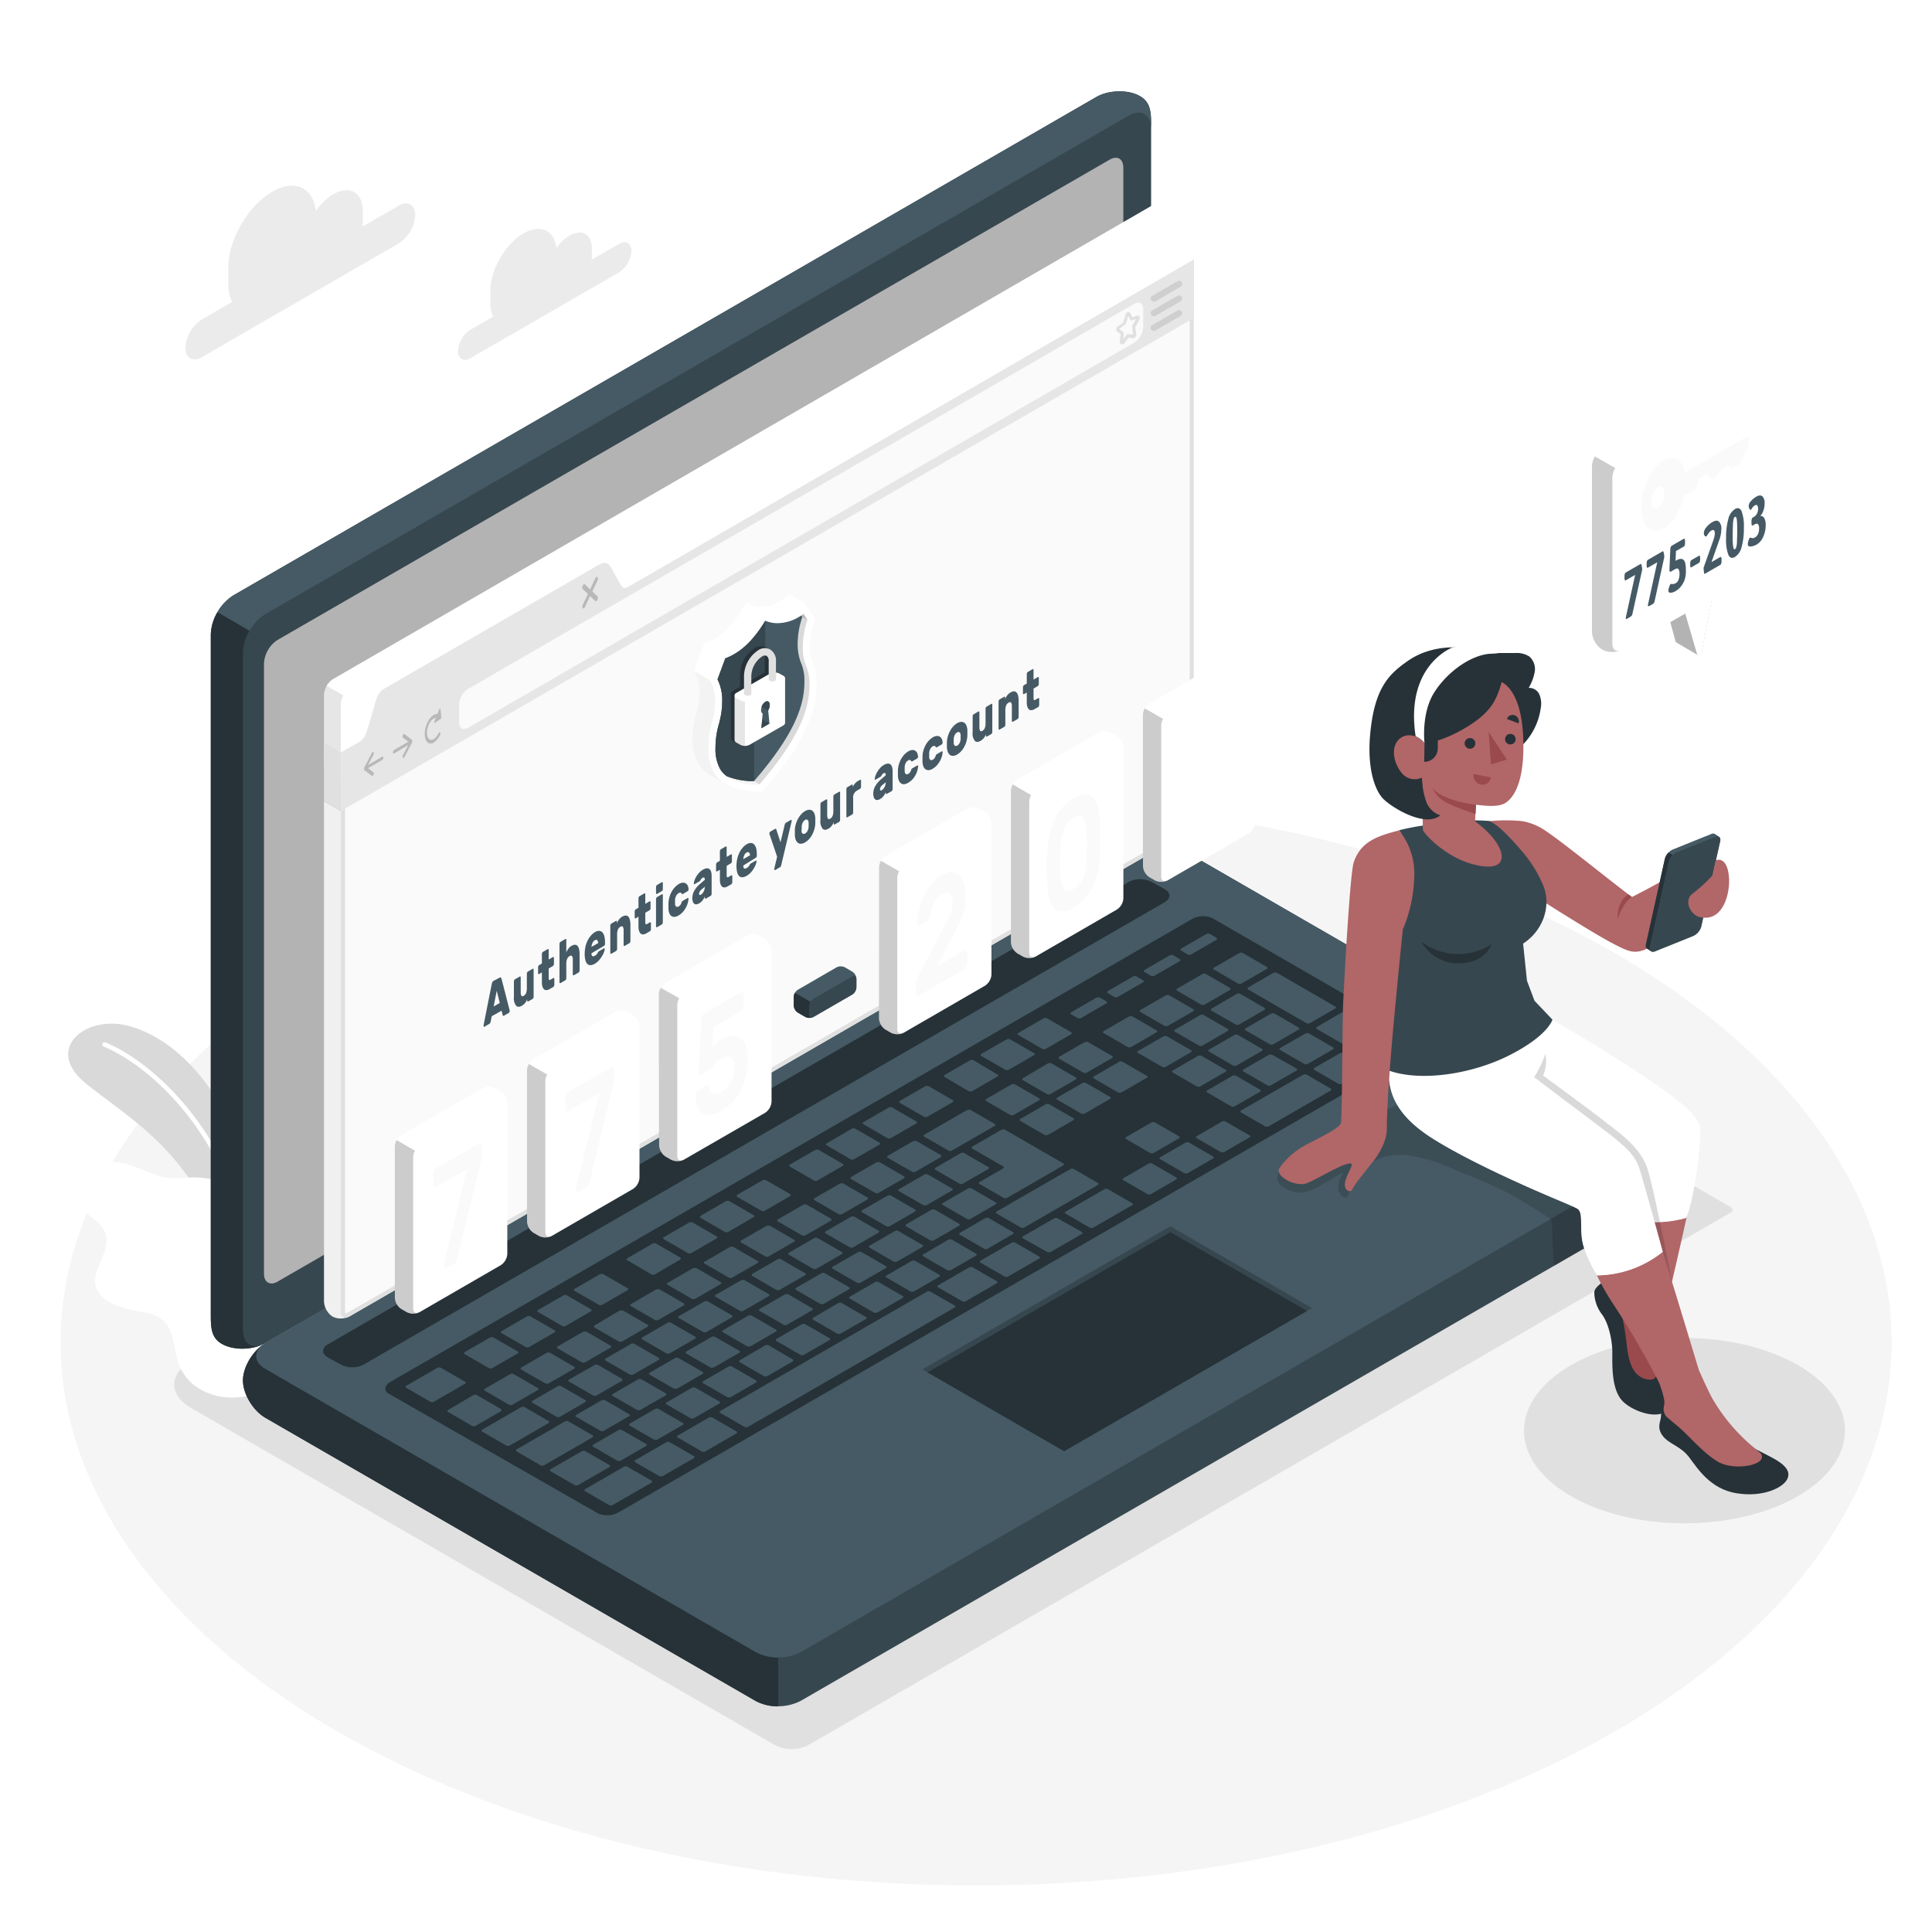 <svg class="animated" id="freepik_stories-authentication" xmlns="http://www.w3.org/2000/svg" viewBox="0 0 500 500" version="1.1" xmlns:xlink="http://www.w3.org/1999/xlink" xmlns:svgjs="http://svgjs.com/svgjs"><style>svg#freepik_stories-authentication:not(.animated) .animable {opacity: 0;}svg#freepik_stories-authentication.animated #freepik--Clouds--inject-37 {animation: 3s Infinite  linear floating;animation-delay: 0s;}            @keyframes floating {                0% {                    opacity: 1;                    transform: translateY(0px);                }                50% {                    transform: translateY(-10px);                }                100% {                    opacity: 1;                    transform: translateY(0px);                }            }        </style><g id="freepik--Floor--inject-37" class="animable" style="transform-origin: 252.61px 347.39px;"><ellipse id="freepik--floor--inject-37" cx="252.61" cy="347.39" rx="236.94" ry="140.58" style="fill: rgb(245, 245, 245); transform-origin: 252.61px 347.39px;" class="animable"></ellipse></g><g id="freepik--Shadows--inject-37" class="animable" style="transform-origin: 261.283px 335.721px;"><ellipse id="freepik--Shadow--inject-37" cx="435.94" cy="370.25" rx="41.53" ry="23.98" style="fill: rgb(224, 224, 224); transform-origin: 435.94px 370.25px;" class="animable"></ellipse><path id="freepik--shadow--inject-37" d="M200.57,451.64,49.4,364.36c-5.74-3.32-5.74-8.74,0-12.06L278.92,219.81a9.51,9.51,0,0,1,8.6,0L447.9,312.4c.68.4.68,1,0,1.42L209.17,451.64A9.57,9.57,0,0,1,200.57,451.64Z" style="fill: rgb(224, 224, 224); transform-origin: 246.752px 335.721px;" class="animable"></path></g><g id="freepik--Clouds--inject-37" class="animable animator-active" style="transform-origin: 105.705px 70.597px;"><g id="freepik--clouds--inject-37" class="animable" style="transform-origin: 105.705px 70.597px;"><path d="M103.23,53.2l-9.41,5.43c0-.42.08-.84.08-1.25V54.66c0-4.86-3.41-6.82-7.61-4.4a14.77,14.77,0,0,0-4.54,4.36c-.69-6.1-5.48-8.37-11.29-5-6.29,3.63-11.39,12.46-11.39,19.72v4.08a10.65,10.65,0,0,0,1,4.72l-7.82,4.52A9.32,9.32,0,0,0,48,90c0,2.69,1.89,3.78,4.22,2.44l51-29.46a9.32,9.32,0,0,0,4.22-7.31C107.45,52.94,105.56,51.85,103.23,53.2Z" style="fill: rgb(235, 235, 235); transform-origin: 77.72px 70.535px;" id="eleuswrqs1qfm" class="animable"></path><path d="M160.23,63.12l-7.11,4.1a7.42,7.42,0,0,0,.06-.94v-2c0-3.67-2.57-5.15-5.74-3.32A11.14,11.14,0,0,0,144,64.2c-.52-4.6-4.13-6.32-8.52-3.79-4.74,2.74-8.59,9.41-8.59,14.89v3.08a8,8,0,0,0,.73,3.56l-5.9,3.41a7.06,7.06,0,0,0-3.19,5.52c0,2,1.43,2.85,3.19,1.84l38.5-22.23A7.07,7.07,0,0,0,163.41,65C163.41,62.93,162,62.11,160.23,63.12Z" style="fill: rgb(235, 235, 235); transform-origin: 140.97px 76.189px;" id="elva2k61gnd88" class="animable"></path></g></g><g id="freepik--Plants--inject-37" class="animable" style="transform-origin: 47.425px 313.303px;"><g id="freepik--plants--inject-37" class="animable" style="transform-origin: 47.425px 313.303px;"><path d="M66.33,325.21s.74-17.56-5.74-32.3-17-24.94-27.83-27.53-21.34,6.13-10.66,14.93,30.49,19.17,36,46.68Z" style="fill: rgb(255, 255, 255); transform-origin: 42px 295.953px;" id="elx0cz4smn778" class="animable"></path><g id="elwzvuxsyjos"><path d="M66.33,325.21s.74-17.56-5.74-32.3-17-24.94-27.83-27.53-21.34,6.13-10.66,14.93,30.49,19.17,36,46.68Z" style="opacity: 0.15; transform-origin: 42px 295.953px;" class="animable"></path></g><path d="M63.81,320.22h.12a.6.6,0,0,0,.44-.72C57.24,289.08,37,273.67,27.3,269.78a.58.58,0,0,0-.77.33.6.6,0,0,0,.33.77c9.51,3.82,29.34,18.95,36.35,48.88A.6.6,0,0,0,63.81,320.22Z" style="fill: rgb(255, 255, 255); transform-origin: 45.438px 294.977px;" id="el4m2lkt8byha" class="animable"></path><path d="M46,352.16c1.65,5.32,5.67,8.22,11.12,9.28,3.47.67,9,0,12-2.17,4.08-3,5.46-5.2,6.31-8.15a49.38,49.38,0,0,0,1.77-12.06c.1-3-1.52-5.62-2.74-7.35a22.6,22.6,0,0,0-2.12-2.35c-.83-.89-1.76-1.66-2.64-2.49a9.56,9.56,0,0,1-2.8-4c-.68-2.21,0-4.59,0-6.9A10.56,10.56,0,0,0,58.77,306a48.74,48.74,0,0,0-6.91-1.22c-3.47-.32-7.21.69-10.59-.37s-6.31-2.78-9.77-3.44c-3.62-.69-7.64-.14-10.47,2.37a6.52,6.52,0,0,0-2.41,5.63c.38,2.32,2.36,4,4.24,5.4s3.93,2.92,4.55,5.18c1.24,4.56-4,9.14-2.55,13.64a7.38,7.38,0,0,0,4.1,4.09,47.72,47.72,0,0,0,4.65,1.68,18.69,18.69,0,0,0,2.31.42c2.27.26,4.66.78,6.37,2.43C45,344.36,44.89,348.59,46,352.16Z" style="fill: rgb(255, 255, 255); transform-origin: 47.901px 331.192px;" id="elk2g3viy5ik" class="animable"></path><path d="M57.31,325a.68.68,0,0,0-.17-.21c-10.25-12.92-25.5-18.47-30.59-19.31a.54.54,0,0,0-.61.44.54.54,0,0,0,.44.61c4.82.79,19,5.91,29,17.71a29,29,0,0,0-23,3.35.52.52,0,0,0-.12.73.53.53,0,0,0,.44.22.57.57,0,0,0,.3-.1,28.12,28.12,0,0,1,23.58-2.77c.41.13,1.05,1.4,1.3,1.75.48.68.94,1.37,1.38,2.06a44.7,44.7,0,0,1,2.4,4.34,43.78,43.78,0,0,1,1.95,4.77c.22.63,1,4.51,1.48,4.55a.63.63,0,0,0,.59-.51c.32-1.36-.77-3.53-1.22-4.8a44.12,44.12,0,0,0-2-4.77A46.14,46.14,0,0,0,60,328.85c-.42-.67-.86-1.32-1.32-2A13.72,13.72,0,0,1,57.31,325Z" style="fill: rgb(255, 255, 255); transform-origin: 45.836px 324.307px;" id="elcbxu44nmrvg" class="animable"></path></g></g><g id="freepik--Device--inject-37" class="animable" style="transform-origin: 245.479px 232.618px;"><g id="freepik--Laptop--inject-37" class="animable" style="transform-origin: 245.479px 232.618px;"><path d="M62.88,357.26c0,3.49,2.6,7.82,5.82,9.68l126.85,73.25a12.88,12.88,0,0,0,11.66,0l223.37-129c3.22-1.85,5.83-6.19,5.83-9.67s-2.61-7.82-5.83-9.68L303.73,218.62a12.86,12.86,0,0,0-11.65,0L68.7,347.58C65.48,349.44,62.87,353.77,62.88,357.26Z" style="fill: rgb(55, 71, 79); transform-origin: 249.645px 329.405px;" id="el0fv45r1vm0o" class="animable"></path><path d="M68.7,354.31l126.85,73.26a12.94,12.94,0,0,0,11.66,0l223.37-129c3.22-1.86,3.22-4.87,0-6.73L303.73,218.62a12.86,12.86,0,0,0-11.65,0L68.7,347.58C65.48,349.44,65.48,352.45,68.7,354.31Z" style="fill: rgb(69, 90, 100); transform-origin: 249.64px 323.091px;" id="el52o83tii045" class="animable"></path><path d="M201.38,429v12.61a11.84,11.84,0,0,1-5.82-1.39L68.7,366.94c-3.22-1.86-5.83-6.19-5.83-9.68,0-3.27,2.3-7.28,5.24-9.3-2.61,1.87-2.41,4.62.59,6.35l126.86,73.26A11.85,11.85,0,0,0,201.38,429Z" style="fill: rgb(38, 50, 56); transform-origin: 132.125px 394.786px;" id="elsyjaacn8l3" class="animable"></path><path d="M57.41,347.79c-3-1.74-2.85-4.68-2.85-8.4V164.18a12.89,12.89,0,0,1,5.83-10.1l223.37-129c3.22-1.86,8.28-1.95,11.3-.21s2.85,4.69,2.85,8.4V208.53a12.9,12.9,0,0,1-5.82,10.09L68.7,347.58C65.48,349.44,60.43,349.54,57.41,347.79Z" style="fill: rgb(55, 71, 79); transform-origin: 176.235px 186.332px;" id="elts0ju9k2d4m" class="animable"></path><path d="M297.9,33.31c0-3.71-2.61-5.21-5.82-3.37L68.7,158.92a11.85,11.85,0,0,0-4.12,4.35l-8.31-4.83h0a11.88,11.88,0,0,1,4.12-4.36l223.37-129C287,23.26,292,23.17,295,24.91S297.9,29.6,297.9,33.31Z" style="fill: rgb(69, 90, 100); transform-origin: 177.085px 93.464px;" id="el9lygkdrw5vs" class="animable"></path><path d="M68,347.94c-3.21,1.5-7.79,1.48-10.6-.15-3-1.74-2.85-4.68-2.85-8.4V164.17a11.68,11.68,0,0,1,1.71-5.73l8.31,4.81v0A11.92,11.92,0,0,0,62.87,169V344.22C62.87,347.67,65.12,349.21,68,347.94Z" style="fill: rgb(38, 50, 56); transform-origin: 61.274px 253.74px;" id="els1utljveej" class="animable"></path><path d="M71.84,165.63,287.2,41.33c1.93-1.12,3.49-.21,3.49,2v158a7.71,7.71,0,0,1-3.49,6L71.84,331.66c-1.94,1.11-3.5.21-3.5-2V171.69A7.72,7.72,0,0,1,71.84,165.63Z" style="fill: rgb(255, 255, 255); transform-origin: 179.515px 186.493px;" id="el6goaue7y90q" class="animable"></path><g id="el731oz8s2eui"><path d="M71.84,165.63,287.2,41.33c1.93-1.12,3.49-.21,3.49,2v158a7.71,7.71,0,0,1-3.49,6L71.84,331.66c-1.94,1.11-3.5.21-3.5-2V171.69A7.72,7.72,0,0,1,71.84,165.63Z" style="opacity: 0.3; transform-origin: 179.515px 186.493px;" class="animable"></path></g><path d="M84.82,347.93,292.16,228.22a6.44,6.44,0,0,1,5.83,0l3.45,1.9c1.61.93,1.61,2.43,0,3.36L94.07,353.17a6.42,6.42,0,0,1-5.82,0l-3.42-1.88C83.22,350.36,83.22,348.86,84.82,347.93Z" style="fill: rgb(38, 50, 56); transform-origin: 193.134px 290.695px;" id="el7kzph17pk3u" class="animable"></path><path d="M101.09,357.6,308.42,237.89a6,6,0,0,1,5.33-.29l54,31.16c1.33.77,1.1,2.15-.51,3.07L160.12,391.38a6,6,0,0,1-5.33.3l-54.2-31C99.26,359.9,99.48,358.53,101.09,357.6Z" style="fill: rgb(38, 50, 56); transform-origin: 234.168px 314.638px;" id="elz4jrtqqnx6c" class="animable"></path><path d="M280.75,288.17l6.49-3.75c.28-.16.3-.4.06-.54l-6.22-3.59a1.07,1.07,0,0,0-.94,0l-6.49,3.75c-.28.16-.3.41-.06.55l6.21,3.58A1.06,1.06,0,0,0,280.75,288.17Zm-9.48-13L264.78,279c-.28.16-.3.4-.06.54l6.21,3.59a1.06,1.06,0,0,0,.95,0l6.49-3.75c.27-.16.3-.4.05-.54l-6.21-3.59A1,1,0,0,0,271.27,275.2Zm-21,12.11-11,6.34c-.28.16-.3.41-.06.55l6.22,3.58a1,1,0,0,0,.94,0l11-6.34c.28-.16.3-.4.06-.55l-6.21-3.58A1,1,0,0,0,250.3,287.31Zm11.48-6.63-6.49,3.75c-.28.16-.3.4-.06.54l6.21,3.59a1.06,1.06,0,0,0,.95,0l6.49-3.75c.28-.16.3-.4.06-.55l-6.22-3.58A1,1,0,0,0,261.78,280.68Zm-25.47,14.7-6.49,3.75c-.27.16-.3.4,0,.55l6.21,3.58a1,1,0,0,0,.94,0l6.49-3.75c.28-.16.3-.4.06-.54l-6.21-3.59A1.06,1.06,0,0,0,236.31,295.38Zm-9.48,5.48-6.5,3.75c-.27.16-.3.4-.05.54l6.21,3.59a1,1,0,0,0,.94,0l6.49-3.75c.28-.16.3-.4.06-.54l-6.21-3.59A1,1,0,0,0,226.83,300.86Zm24.34,14.63,6.49-3.75c.28-.15.3-.4.06-.54l-6.21-3.59a1.06,1.06,0,0,0-.95,0l-6.49,3.74c-.27.16-.3.41,0,.55l6.21,3.59A1,1,0,0,0,251.17,315.49ZM241.68,321l6.49-3.75c.28-.16.3-.4.06-.54L242,313.09a1.07,1.07,0,0,0-.94,0l-6.5,3.75c-.27.16-.3.41-.05.55l6.21,3.58A1,1,0,0,0,241.68,321Zm-9.49,5.48,6.49-3.75c.28-.16.31-.4.06-.54l-6.21-3.59a1,1,0,0,0-.94,0l-6.49,3.75c-.28.16-.31.4-.06.55l6.21,3.58A1,1,0,0,0,232.19,326.45Zm-9.48,5.48,6.49-3.75c.27-.16.3-.4.05-.55L223,324.05a1,1,0,0,0-.94,0l-6.49,3.75c-.28.16-.3.4-.06.54l6.21,3.59A1.06,1.06,0,0,0,222.71,331.93Zm48.55-38.28,6.49-3.75c.28-.16.3-.4.06-.54l-6.21-3.59a1.06,1.06,0,0,0-1,0l-6.49,3.75c-.27.16-.3.4-.05.55l6.21,3.58A1,1,0,0,0,271.26,293.65ZM260.66,310l14.48-8.37c.27-.16.3-.4.05-.54l-15.08-8.71a1,1,0,0,0-.94,0l-7.49,4.33c-.28.16-.3.4-.06.54l8,4.61c.24.14.22.39-.06.55l-6,3.46c-.28.16-.3.4-.06.54l6.21,3.59A1.1,1.1,0,0,0,260.66,310Zm-43.32-3.68-6.49,3.75c-.28.16-.3.4-.06.54l6.21,3.59a1.07,1.07,0,0,0,.94,0l6.5-3.75c.27-.16.3-.41.05-.55l-6.21-3.58A1,1,0,0,0,217.34,306.34Zm-9.49,5.48-6.49,3.75c-.28.15-.3.4-.06.54l6.21,3.59a1.06,1.06,0,0,0,1,0l6.49-3.74c.27-.16.3-.41.05-.55l-6.21-3.58A1,1,0,0,0,207.85,311.82Zm-52.5,58.48a1,1,0,0,0,.94,0l6.49-3.75c.28-.16.3-.4.06-.54l-6.21-3.59a1.06,1.06,0,0,0-.95,0l-6.49,3.74c-.27.16-.3.41-.05.55ZM132,355.64l-6.5,3.75c-.27.16-.3.4,0,.54l6.21,3.59a1,1,0,0,0,.94,0l6.49-3.75c.28-.16.3-.4.06-.55l-6.21-3.58A1,1,0,0,0,132,355.64Zm12,11a1,1,0,0,0,.94,0l6.49-3.75c.28-.16.3-.4.06-.54l-6.21-3.59a1.1,1.1,0,0,0-.95,0l-6.49,3.75c-.27.16-.3.41,0,.55Zm26.18,5.89,6.49-3.75c.27-.16.3-.4,0-.54l-6.21-3.59a1,1,0,0,0-.94,0l-6.49,3.74c-.28.16-.3.41-.06.55l6.21,3.58A1.06,1.06,0,0,0,170.16,372.51ZM159.72,378a1.06,1.06,0,0,0,.95,0l6.49-3.75c.27-.16.3-.4.06-.54L161,370.11a1,1,0,0,0-.94,0l-6.49,3.75c-.28.16-.3.4-.06.55Zm-18.29-27.86-6.49,3.75c-.27.16-.3.4-.05.55L141.1,358a1,1,0,0,0,.94,0l6.49-3.75c.28-.16.3-.4.06-.54l-6.21-3.59A1.06,1.06,0,0,0,141.43,350.16Zm47.44-27.39-6.49,3.75c-.27.16-.3.4,0,.55l6.21,3.58a1,1,0,0,0,.94,0l6.49-3.75c.28-.16.3-.4.06-.54l-6.21-3.59A1.06,1.06,0,0,0,188.87,322.77Zm-38,21.92-6.49,3.74c-.28.16-.3.41-.06.55l6.22,3.58a1,1,0,0,0,.94,0l6.49-3.75c.28-.16.3-.4.06-.54l-6.21-3.59A1.06,1.06,0,0,0,150.92,344.69Zm47.44-27.39L191.87,321c-.28.16-.3.41-.06.55l6.21,3.58a1,1,0,0,0,.95,0l6.49-3.75c.28-.16.3-.4.06-.54l-6.21-3.59A1.06,1.06,0,0,0,198.36,317.3Zm-19,10.95-6.5,3.75c-.27.16-.3.4,0,.54l6.21,3.59a1,1,0,0,0,.94,0l6.49-3.75c.28-.16.31-.4.06-.55l-6.21-3.58A1,1,0,0,0,179.39,328.25Zm-9.49,5.48-6.49,3.75c-.28.16-.3.4-.06.54l6.21,3.59a1,1,0,0,0,.94,0l6.5-3.74c.27-.16.3-.41.05-.55l-6.21-3.58A1,1,0,0,0,169.9,333.73Zm-9.49,5.48L153.92,343c-.28.16-.3.41-.06.55l6.21,3.59a1.06,1.06,0,0,0,1,0l6.49-3.75c.27-.15.3-.4.05-.54l-6.21-3.59A1,1,0,0,0,160.41,339.21Zm43.32,3.67,6.49-3.75c.28-.15.3-.4.06-.54L204.07,335a1.06,1.06,0,0,0-.95,0l-6.49,3.74c-.27.16-.3.41,0,.55l6.21,3.58A1,1,0,0,0,203.73,342.88Zm88.51-79.79-6.49,3.75c-.27.16-.3.4-.05.55l6.21,3.58a1,1,0,0,0,.94,0l6.49-3.75c.28-.16.3-.4.06-.54l-6.21-3.59A1.06,1.06,0,0,0,292.24,263.09Zm-11.48,6.63-6.49,3.75c-.28.16-.3.41-.06.55l6.21,3.58a1,1,0,0,0,.94,0l6.5-3.75c.27-.16.3-.4.05-.54l-6.21-3.59A1.07,1.07,0,0,0,280.76,269.72Zm21-12.1-6.49,3.74c-.28.16-.3.41-.06.55l6.21,3.58a1.06,1.06,0,0,0,.95,0l6.49-3.75c.27-.16.3-.4.05-.54l-6.21-3.59A1,1,0,0,0,301.73,257.62Zm-52.44,48.71,6.49-3.74c.28-.16.3-.41.06-.55l-6.21-3.58a1,1,0,0,0-.95,0l-6.49,3.75c-.28.16-.3.4-.06.54l6.21,3.59A1.06,1.06,0,0,0,249.29,306.33Zm62.87-54.22a1,1,0,0,0-.94,0l-6.49,3.75c-.28.15-.3.4-.06.54l6.21,3.59a1,1,0,0,0,.94,0l6.5-3.74c.27-.16.3-.41.05-.55ZM213.22,337.4l6.49-3.74c.27-.16.3-.41,0-.55l-6.21-3.58a1,1,0,0,0-.94,0l-6.49,3.75c-.28.16-.3.4-.06.54l6.21,3.59A1.06,1.06,0,0,0,213.22,337.4Zm116.35-67.17,6.49-3.75c.28-.16.3-.4.06-.54l-6.21-3.59a1.06,1.06,0,0,0-1,0l-6.49,3.75c-.27.16-.3.4-.05.55l6.21,3.58A1,1,0,0,0,329.57,270.23Zm-18.36.35,6.49-3.74c.28-.16.3-.41.06-.55l-6.21-3.58a1,1,0,0,0-.95,0l-6.49,3.75c-.27.16-.3.4-.05.54l6.21,3.59A1,1,0,0,0,311.21,270.58ZM321,257.23a1,1,0,0,0-.94,0L313.6,261c-.28.16-.3.4-.06.54l6.21,3.59a1.1,1.1,0,0,0,.95,0l6.49-3.75c.27-.16.3-.41.05-.55Zm2-1.16,15.08,8.71a1.06,1.06,0,0,0,.95,0l6.49-3.75c.28-.16.3-.4.06-.54l-15.09-8.71a1,1,0,0,0-.94,0l-6.49,3.75C322.81,255.69,322.79,255.93,323,256.07Zm-21.91,12.15-6.5,3.74c-.27.16-.3.41-.05.55l6.21,3.58a1,1,0,0,0,.94,0l6.49-3.75c.28-.16.3-.4.06-.54l-6.21-3.59A1,1,0,0,0,301.12,268.22Zm-71.41,41.22-6.5,3.75c-.27.16-.3.41-.05.55l6.21,3.58a1,1,0,0,0,.94,0l6.49-3.75c.28-.16.3-.4.06-.54l-6.21-3.59A1,1,0,0,0,229.71,309.44Zm89.43-33.7a1,1,0,0,0,.94,0l6.49-3.75c.28-.16.3-.4.06-.55l-6.21-3.58a1,1,0,0,0-.94,0l-6.5,3.75c-.27.16-.3.4-.05.54ZM239.19,304l-6.49,3.74c-.27.16-.3.41,0,.55l6.21,3.58a1,1,0,0,0,.94,0l6.49-3.75c.28-.16.3-.4.06-.54l-6.21-3.59A1.06,1.06,0,0,0,239.19,304Zm-74.36,60.86a1.06,1.06,0,0,0,.95,0l6.49-3.74c.27-.16.3-.41,0-.55l-6.21-3.58a1,1,0,0,0-.94,0l-6.49,3.75c-.28.16-.3.4-.06.54Zm-11-11.56L147.31,357c-.28.15-.3.4-.06.54l6.22,3.59a1,1,0,0,0,.94,0l6.49-3.74c.28-.16.3-.41.06-.55l-6.21-3.59A1.06,1.06,0,0,0,153.8,353.27Zm21.47,6.05,6.49-3.75c.27-.16.3-.41.05-.55l-6.21-3.58a1,1,0,0,0-.94,0l-6.49,3.75c-.28.16-.3.4-.06.54l6.21,3.59A1.06,1.06,0,0,0,175.27,359.32Zm9.48-5.48,6.49-3.75c.28-.16.31-.4.06-.54L185.09,346a1,1,0,0,0-.94,0l-6.49,3.75c-.28.16-.31.4-.06.54l6.21,3.59A1,1,0,0,0,184.75,353.84Zm9.49-5.48,6.49-3.75c.28-.16.3-.4.06-.54l-6.21-3.59a1.06,1.06,0,0,0-1,0l-6.49,3.75c-.27.16-.3.41,0,.55l6.21,3.58A1,1,0,0,0,194.24,348.36Zm-31-.57-6.49,3.75c-.28.16-.3.4-.06.54l6.21,3.59a1.06,1.06,0,0,0,1,0l6.49-3.74c.27-.16.3-.41.05-.55l-6.21-3.58A1,1,0,0,0,163.29,347.79Zm9.49-5.48-6.49,3.75c-.28.16-.3.4-.06.54l6.21,3.59a1,1,0,0,0,.94,0l6.5-3.75c.27-.16.3-.4.05-.55l-6.21-3.58A1,1,0,0,0,172.78,342.31Zm37.95-21.91-6.49,3.75c-.28.16-.3.4-.06.54l6.21,3.59a1.1,1.1,0,0,0,1,0l6.49-3.75c.27-.16.3-.41,0-.55l-6.21-3.58A1,1,0,0,0,210.73,320.4Zm-9.49,5.48-6.49,3.75c-.28.15-.3.4-.06.54l6.21,3.59a1.06,1.06,0,0,0,.95,0l6.49-3.74c.28-.16.3-.41.06-.55l-6.22-3.58A1,1,0,0,0,201.24,325.88Zm19-11-6.49,3.75c-.28.16-.3.4-.06.54l6.21,3.59a1,1,0,0,0,.94,0l6.5-3.75c.27-.16.3-.4.05-.54l-6.21-3.59A1,1,0,0,0,220.22,314.92Zm-37.95,21.91-6.5,3.75c-.27.16-.3.4-.05.55l6.21,3.58a1,1,0,0,0,.94,0l6.49-3.75c.28-.16.3-.4.06-.54l-6.21-3.59A1,1,0,0,0,182.27,336.83Zm9.48-5.47-6.49,3.74c-.27.16-.3.41,0,.55l6.21,3.58a1,1,0,0,0,.94,0l6.49-3.75c.28-.16.3-.4.06-.54l-6.21-3.59A1.06,1.06,0,0,0,191.75,331.36ZM179.64,367l6.5-3.74c.27-.16.3-.41.05-.55L180,359.16a1,1,0,0,0-.94,0l-6.49,3.75c-.28.15-.31.4-.06.54l6.21,3.59A1,1,0,0,0,179.64,367Zm-50-2.36-6.21-3.58a1,1,0,0,0-.94,0L116,364.87c-.28.16-.3.4-.06.54l6.21,3.59a1,1,0,0,0,.94,0l6.5-3.74C129.83,365.06,129.86,364.81,129.61,364.67ZM142,367.78l-6.21-3.59a1,1,0,0,0-.94,0l-10,5.77c-.28.16-.3.4-.06.54l6.21,3.59a1.06,1.06,0,0,0,.95,0l10-5.77C142.2,368.16,142.22,367.92,142,367.78Zm-21.64-10.19L114.13,354a1,1,0,0,0-.94,0l-8,4.61c-.28.16-.3.4-.06.54l6.21,3.59a1.06,1.06,0,0,0,1,0l8-4.62C120.56,358,120.59,357.73,120.34,357.59Zm6.13-3.54a1,1,0,0,0,.94,0l6.49-3.75c.28-.16.3-.4.06-.54l-6.21-3.59a1.06,1.06,0,0,0-1,0l-6.49,3.74c-.27.16-.3.41,0,.55Zm26.88,17.41-6.21-3.59a1,1,0,0,0-.94,0l-12.49,7.21c-.27.16-.3.4-.05.55l6.21,3.58a1,1,0,0,0,.94,0L153.29,372C153.57,371.84,153.59,371.6,153.35,371.46Zm4.38,7.71-6.21-3.58a1.06,1.06,0,0,0-1,0l-8,4.61c-.27.16-.3.41-.05.55l6.21,3.58a1,1,0,0,0,.94,0l8-4.61C158,379.56,158,379.32,157.73,379.17ZM197,313.33a1,1,0,0,0,.94,0l6.5-3.75c.27-.15.3-.4.05-.54l-6.21-3.59a1,1,0,0,0-.94,0l-6.49,3.74c-.28.16-.3.41-.06.55Zm-19,10.95a1,1,0,0,0,.94,0l6.49-3.75c.28-.16.3-.4.06-.54l-6.21-3.59a1.06,1.06,0,0,0-.95,0l-6.49,3.75c-.28.16-.3.4-.06.55ZM136,348.58a1.06,1.06,0,0,0,1,0l6.49-3.74c.28-.16.3-.41.06-.55l-6.21-3.58a1,1,0,0,0-1,0l-6.49,3.75c-.28.15-.3.4-.06.54Zm51.57-29.78a1.06,1.06,0,0,0,.95,0L195,315c.27-.16.3-.4,0-.54l-6.21-3.59a1.07,1.07,0,0,0-.94,0l-6.49,3.75c-.28.16-.3.41-.06.55Zm-19,11a1,1,0,0,0,.94,0L176,326c.28-.16.3-.4.06-.55l-6.21-3.58a1.06,1.06,0,0,0-1,0l-6.49,3.75c-.27.16-.3.4,0,.54Zm-6.16,49.8a1.06,1.06,0,0,0-.95,0l-10,5.77c-.28.16-.3.4-.06.54l6.21,3.59a1,1,0,0,0,.94,0l10-5.76c.28-.16.3-.41.06-.55Zm-7.46-41.94a1,1,0,0,0,.94,0l6.5-3.75c.27-.16.3-.4,0-.54l-6.21-3.59a1,1,0,0,0-.94,0l-6.49,3.75c-.28.16-.3.4-.06.54Zm-9.49,5.48a1.06,1.06,0,0,0,.95,0l6.49-3.75c.27-.16.3-.41.05-.55l-6.21-3.58a1,1,0,0,0-.94,0L139.29,339c-.28.16-.3.4-.06.54Zm192.72-65a1,1,0,0,0-.94,0l-16,9.22c-.28.16-.3.4-.06.55l6.22,3.58a1,1,0,0,0,.94,0l16-9.23c.27-.16.3-.4.05-.54Zm-21,12.11a1,1,0,0,0-.94,0L309.76,294c-.28.16-.31.41-.06.55l6.21,3.58a1,1,0,0,0,.94,0l6.49-3.75c.28-.16.31-.4.06-.54ZM189.13,361.56l6.49-3.75c.28-.16.3-.41.06-.55l-6.21-3.58a1,1,0,0,0-.94,0l-6.5,3.75c-.27.16-.3.4-.05.54l6.21,3.59A1.07,1.07,0,0,0,189.13,361.56Zm109.08-60.42a1,1,0,0,0-.94,0l-6.49,3.75c-.28.16-.3.4-.06.54l6.21,3.59a1.06,1.06,0,0,0,.95,0l6.49-3.75c.27-.16.3-.41.05-.55Zm49.44-28.54a1,1,0,0,0-.94,0l-6.49,3.75c-.28.15-.3.4-.06.54l6.21,3.59a1,1,0,0,0,.94,0l6.5-3.74c.27-.16.3-.41.05-.55Zm15.7-1.9L348.27,262a1.06,1.06,0,0,0-.95,0l-6.49,3.75c-.27.15-.3.4-.05.54L355.86,275a1.07,1.07,0,0,0,.94,0l6.49-3.75C363.57,271.09,363.59,270.84,363.35,270.7ZM262.76,321.61a1,1,0,0,0-.94,0l-8,4.61c-.28.16-.3.41-.06.55l6.21,3.58a1,1,0,0,0,.94,0l8-4.61c.28-.16.3-.41.06-.55Zm24-13.84a1,1,0,0,0-.94,0l-10,5.77c-.28.16-.3.4-.06.54L282,317.7a1.1,1.1,0,0,0,.95,0l10-5.77c.28-.16.3-.4.06-.55Zm-45.94,26.52a1.06,1.06,0,0,0-.95,0l-53.43,30.84c-.27.16-.3.41,0,.55l6.21,3.58a1,1,0,0,0,.94,0l53.43-30.85c.28-.16.3-.4.06-.54Zm-56.43,32.58a1.07,1.07,0,0,0-.94,0l-8,4.62c-.28.16-.31.4-.06.54l6.21,3.59a1.07,1.07,0,0,0,.94,0l8-4.62c.28-.16.3-.4.06-.54ZM251.77,328a1,1,0,0,0-.94,0l-8,4.62c-.28.16-.3.4-.06.54l6.21,3.59a1.06,1.06,0,0,0,.95,0l8-4.61c.27-.16.3-.4.05-.54Zm-78.4,45.26a1,1,0,0,0-.94,0l-8,4.61c-.28.16-.3.4-.06.54l6.21,3.59a1.06,1.06,0,0,0,.95,0l8-4.61c.27-.16.3-.41.05-.55Zm100.37-57.94a1,1,0,0,0-.94,0l-8,4.61c-.27.16-.3.4-.05.54L271,324a1,1,0,0,0,.94,0l8-4.61c.28-.16.3-.41.06-.55Zm34-19.61a1,1,0,0,0-.94,0l-6.49,3.75c-.28.16-.3.4-.06.54l6.21,3.59a1,1,0,0,0,.94,0l6.5-3.75c.27-.16.3-.4.05-.54ZM329,280.83l6.5-3.75c.27-.16.3-.4.05-.54L329.29,273a1,1,0,0,0-.94,0l-6.49,3.75c-.28.16-.3.4-.06.55l6.21,3.58A1,1,0,0,0,329,280.83Zm-38.71,1.86,6.49-3.75c.27-.15.3-.4,0-.54l-6.21-3.59a1,1,0,0,0-.94,0l-6.49,3.74c-.28.16-.3.41-.06.55l6.21,3.58A1,1,0,0,0,290.24,282.69Zm-25.21,35,19-11c.28-.16.3-.41.06-.55l-6.21-3.58a1.06,1.06,0,0,0-.95,0l-19,10.95c-.28.16-.3.41-.06.55l6.21,3.58A1,1,0,0,0,265,317.73Zm53.49-31.39a1.06,1.06,0,0,0,1,0l6.49-3.75c.27-.16.3-.4.05-.55l-6.21-3.58a1,1,0,0,0-.94,0l-6.49,3.75c-.28.16-.3.4-.06.54Zm-7.93-5.16,6.5-3.74c.27-.16.3-.41.05-.55l-6.21-3.58a1,1,0,0,0-.94,0l-6.49,3.75c-.28.16-.31.4-.06.54l6.21,3.59A1,1,0,0,0,310.59,281.18Zm-55,42,6.49-3.75c.27-.16.3-.4,0-.54l-6.21-3.59a1,1,0,0,0-.94,0l-6.49,3.75c-.28.16-.3.41-.06.55l6.21,3.58A1.06,1.06,0,0,0,255.55,323.21Zm42-24.76a1.07,1.07,0,0,0,.94,0l6.49-3.75c.28-.16.3-.41.06-.55l-6.21-3.58a1,1,0,0,0-.94,0l-6.5,3.75c-.27.16-.3.4-.05.54ZM208.11,350.6l6.49-3.75c.27-.16.3-.4.05-.54l-6.21-3.59a1,1,0,0,0-.94,0L201,346.5c-.28.16-.3.4-.06.55l6.21,3.58A1.06,1.06,0,0,0,208.11,350.6Zm9.49-5.48,6.49-3.75c.27-.16.3-.4,0-.54l-6.21-3.59a1,1,0,0,0-.94,0L210.5,341c-.28.16-.3.41-.06.55l6.21,3.58A1,1,0,0,0,217.6,345.12Zm-19,11,6.49-3.75c.28-.16.3-.4.06-.55L199,348.2a1.06,1.06,0,0,0-1,0L191.52,352c-.27.16-.3.4-.05.54l6.21,3.59A1,1,0,0,0,198.62,356.08Zm37.95-21.91,6.49-3.75c.28-.16.3-.41.06-.55l-6.21-3.58a1.06,1.06,0,0,0-.95,0l-6.49,3.75c-.27.16-.3.4-.05.54l6.21,3.59A1.07,1.07,0,0,0,236.57,334.17Zm-9.49,5.47,6.49-3.74c.28-.16.31-.41.06-.55l-6.21-3.58a1,1,0,0,0-.94,0L220,335.55c-.28.16-.31.4-.06.54l6.21,3.59A1,1,0,0,0,227.08,339.64Zm19-10.95,6.49-3.75c.28-.16.3-.4.06-.54l-6.21-3.59a1.06,1.06,0,0,0-1,0L239,324.59c-.27.16-.3.4-.05.54l6.21,3.59A1,1,0,0,0,246.06,328.69Zm51.77-76.21a1.06,1.06,0,0,0,.95,0l6.49-3.75c.28-.16.3-.4.06-.54l-1.66-1a1,1,0,0,0-.94,0L296.24,251c-.28.16-.3.41-.06.55Zm-47.15,29.86a1,1,0,0,0,.94,0l6.49-3.75c.28-.16.3-.4.06-.54L252,274.43a1.06,1.06,0,0,0-1,0l-6.49,3.75c-.27.16-.3.4-.05.55Zm19-10.95a1.06,1.06,0,0,0,1,0l6.49-3.74c.27-.16.3-.41.05-.55l-6.21-3.59a1,1,0,0,0-.94,0l-6.49,3.75c-.28.15-.3.4-.06.54ZM239.09,289a1,1,0,0,0,.94,0l6.5-3.75c.27-.16.3-.4.05-.54l-6.21-3.59a1,1,0,0,0-.94,0l-6.49,3.75c-.28.16-.3.4-.06.54Zm21.07-12.17a1,1,0,0,0,.95,0l6.49-3.75c.27-.16.3-.4,0-.54L261.44,269a1,1,0,0,0-.94,0L254,272.73c-.28.16-.3.41-.06.55ZM220.11,300a1.06,1.06,0,0,0,.95,0l6.49-3.74c.28-.16.3-.41.06-.55l-6.21-3.58a1,1,0,0,0-1,0L214,295.86c-.28.16-.3.4-.06.54Zm9.49-5.48a1.1,1.1,0,0,0,1,0l6.49-3.75c.27-.16.3-.4.05-.55l-6.21-3.58a1,1,0,0,0-.94,0l-6.49,3.75c-.28.16-.3.4-.06.54Zm49.26-31.07a1,1,0,0,0,.94,0l6.49-3.75c.28-.16.3-.4.06-.55l-1.65-.95a1.06,1.06,0,0,0-.95,0l-6.49,3.75c-.27.16-.3.4-.05.54ZM307.32,247a1.06,1.06,0,0,0,.95,0l6.49-3.74c.27-.16.3-.41.05-.55l-1.65-1a1,1,0,0,0-.94,0l-6.49,3.75c-.28.16-.31.4-.06.54Zm13.05,7.53a1.07,1.07,0,0,0,.94,0l6.49-3.75c.28-.16.31-.41.06-.55l-6.21-3.58a1,1,0,0,0-.94,0l-6.5,3.75c-.27.16-.3.4,0,.54Zm18.07,20.81,6.49-3.75c.28-.16.31-.4.06-.54l-6.21-3.59a1.07,1.07,0,0,0-.94,0l-6.5,3.75c-.27.16-.3.41,0,.55l6.21,3.58A1,1,0,0,0,338.44,275.35ZM288.35,258a1,1,0,0,0,.94,0l6.49-3.75c.28-.16.3-.4.06-.54l-1.66-1a1,1,0,0,0-.94,0l-6.49,3.75c-.28.16-.3.41-.06.55Zm-77.72,47.5a1,1,0,0,0,.94,0l6.49-3.75c.28-.16.3-.4.06-.54l-6.21-3.59a1.06,1.06,0,0,0-.95,0l-6.49,3.74c-.27.16-.3.41-.05.55Z" style="fill: rgb(69, 90, 100); transform-origin: 234.24px 315.605px;" id="elbp0gj3lnrxk" class="animable"></path><polygon points="238.71 354.4 240.04 355.17 275.39 375.57 338.26 339.27 339.57 338.53 302.89 317.35 238.71 354.4" style="fill: rgb(55, 71, 79); transform-origin: 289.14px 346.46px;" id="elp36qfllz0qa" class="animable"></polygon><polygon points="240.04 355.17 275.39 375.57 338.26 339.27 302.89 318.86 240.04 355.17" style="fill: rgb(38, 50, 56); transform-origin: 289.15px 347.215px;" id="elqyhbgc96wb" class="animable"></polygon></g></g><g id="freepik--Window--inject-37" class="animable" style="transform-origin: 196.42px 195.667px;"><g id="freepik--window--inject-37" class="animable" style="transform-origin: 196.42px 195.667px;"><g id="freepik--window--inject-37" class="animable" style="transform-origin: 196.42px 195.667px;"><path d="M90.55,340.63a4.12,4.12,0,0,1-1.83.56,4.63,4.63,0,0,1-2.68-.47,5,5,0,0,1-2.19-4V207.37l4.38,2.53V339.28c0,1.06.53,1.67,1.29,1.67A2.25,2.25,0,0,0,90.55,340.63Z" style="fill: rgb(240, 240, 240); transform-origin: 87.2px 274.298px;" id="elmptl61uuaod" class="animable"></path><path d="M309,211.68a5.16,5.16,0,0,1-2.32,4L90.55,340.63c-1.28.74-2.33.14-2.33-1.35V194.74l6.42-3.7c1.28-.74,3.37-12,4.66-12.79l55.59-32.1c1.3-.74,4.33,7.6,5.61,6.86L309,67.13V211.68Z" style="fill: rgb(250, 250, 250); transform-origin: 198.61px 204.038px;" id="eluic1f6tvnba" class="animable"></path><path d="M307.9,69V211.68a4.1,4.1,0,0,1-1.79,3.1L90,339.7a1,1,0,0,1-.5.17c-.21,0-.21-.56-.21-.59V195.36L95.18,192c.93-.54,1.51-2.35,2.81-7a34.61,34.61,0,0,1,1.93-5.82L155,147.32a25.13,25.13,0,0,1,1.75,2.8c1.5,2.64,2.34,4,3.56,4a1.38,1.38,0,0,0,.71-.19L307.9,69M155.43,147.08h0M100,179.1h0m209-112L160.5,153a.34.34,0,0,1-.17.05c-1.31,0-4-7-5.26-7a.41.41,0,0,0-.18.05L99.3,178.25C98,179,95.92,190.3,94.64,191l-6.42,3.7V339.28c0,1.06.53,1.67,1.29,1.67a2.1,2.1,0,0,0,1-.32l216.1-124.91a5.16,5.16,0,0,0,2.32-4V67.13Z" style="fill: rgb(224, 224, 224); transform-origin: 198.61px 204.025px;" id="ell4aixellp3" class="animable"></path><path d="M86,201.91A5,5,0,0,1,83.85,198V179.77a5.15,5.15,0,0,1,2.34-4L302.27,50.81a4.38,4.38,0,0,1,6.7,3.87v18.2a5.13,5.13,0,0,1-2.32,4L90.55,201.83A5,5,0,0,1,86,201.91Z" style="fill: rgb(255, 255, 255); transform-origin: 196.411px 126.281px;" id="elw5pnlems7vo" class="animable"></path><g id="eli3zim73prv"><path d="M309,54.3c-.16-1.2-1.14-1.64-2.3-1L90.55,178.25A4.89,4.89,0,0,0,88.9,180l-4.37-2.53a4.78,4.78,0,0,1,1.65-1.74L302.28,50.82A4.34,4.34,0,0,1,309,54.3Z" style="fill: rgb(255, 255, 255); opacity: 0.4; transform-origin: 196.765px 115.054px;" class="animable"></path></g><g id="el0r00ccior4s9"><path d="M88.9,180a4.73,4.73,0,0,0-.68,2.29V209.9l-4.38-2.53v-27.6c0-.1,0-.19,0-.28a4.71,4.71,0,0,1,.09-.58,5.15,5.15,0,0,1,.59-1.44Z" style="opacity: 0.1; transform-origin: 86.37px 193.685px;" class="animable"></path></g><path d="M309,54.68V67.13L160.5,153c-1.28.74-2.32.14-2.32-1.35V147c0-1.49-1.05-2.09-2.34-1.35L99.3,178.25a5.15,5.15,0,0,0-2.34,4V187a5.15,5.15,0,0,1-2.32,4l-6.42,3.7V182.29a5.17,5.17,0,0,1,2.33-4L306.65,53.33C307.93,52.59,309,53.19,309,54.68Z" style="fill: rgb(255, 255, 255); transform-origin: 198.61px 123.857px;" id="elza2t0b4qf2k" class="animable"></path><path d="M298.05,62.49c1.62-.94,2.93-.18,2.93,1.69a6.47,6.47,0,0,1-2.93,5.08c-1.62.94-2.94.18-2.94-1.69A6.48,6.48,0,0,1,298.05,62.49Z" style="fill: rgb(255, 255, 255); transform-origin: 298.045px 65.875px;" id="eldyyq4btrot5" class="animable"></path><path d="M287.49,68.58c1.62-.94,2.93-.18,2.93,1.69a6.49,6.49,0,0,1-2.93,5.08c-1.62.93-2.93.18-2.93-1.69A6.47,6.47,0,0,1,287.49,68.58Z" style="fill: rgb(255, 255, 255); transform-origin: 287.49px 71.963px;" id="elw5uqn7c8qjj" class="animable"></path><path d="M276.93,74.66c1.62-.93,2.93-.17,2.93,1.7a6.49,6.49,0,0,1-2.93,5.08c-1.62.93-2.93.17-2.93-1.7A6.49,6.49,0,0,1,276.93,74.66Z" style="fill: rgb(255, 255, 255); transform-origin: 276.93px 78.05px;" id="el8xmhtzndjxt" class="animable"></path><path d="M309,67.13V82.29L88.22,209.9V194.74L93,192c1.28-.75,1.71-1.88,2.33-4L97,182.29c.51-2,1.05-3.3,2.34-4l55.59-32.1c1.3-.74,2.3-.82,3.29.8l2,3.62c.73,1.26,1.1,2,2.38,1.26Z" style="fill: rgb(230, 230, 230); transform-origin: 198.61px 138.515px;" id="elgqo9hadd44c" class="animable"></path><polygon points="88.22 194.74 88.22 209.9 83.84 207.37 83.84 192.22 88.22 194.74" style="fill: rgb(224, 224, 224); transform-origin: 86.03px 201.06px;" id="elwixobro3ic" class="animable"></polygon><g id="el0kiy4b8d0si8"><path d="M98.91,195.83,95.25,198l1.4-2.69a.65.65,0,0,0,0-.65c-.1-.13-.29,0-.41.2l-2,3.81v0a.58.58,0,0,0,0,.14.08.08,0,0,0,0,0,.75.75,0,0,0,0,.2.43.43,0,0,0,0,.17l0,0a.22.22,0,0,0,0,.08h0l2,1.52a.17.17,0,0,0,.19,0,.53.53,0,0,0,.22-.28c.11-.25.1-.53,0-.62l-1.4-1.08,3.66-2.11a.78.78,0,0,0,.3-.62C99.21,195.87,99.07,195.74,98.91,195.83Z" style="opacity: 0.2; transform-origin: 96.721px 197.708px;" class="animable"></path></g><g id="el1d7gief6o6v"><path d="M102,194.07l3.66-2.11-1.4-1.07a.61.61,0,0,1,0-.63c.11-.25.3-.37.42-.28l2,1.53h0a.22.22,0,0,1,0,.08l0,0a.79.79,0,0,1,0,.17,1.5,1.5,0,0,1,0,.2s0,0,0,0a.58.58,0,0,1,0,.14v0l-2,3.82a.62.62,0,0,1-.2.22.16.16,0,0,1-.22,0,.69.69,0,0,1,0-.65l1.4-2.69L102,195c-.17.09-.3,0-.3-.29A.75.75,0,0,1,102,194.07Z" style="opacity: 0.2; transform-origin: 104.192px 193.067px;" class="animable"></path></g><g id="elvxw60nvk7hh"><path d="M114,183.53c0-.22-.22-.19-.31.05l-.51,1.23c-.85-.1-1.89.74-2.58,2.22-.91,1.92-.91,4.19,0,5.06a1.3,1.3,0,0,0,1.64.1,4.54,4.54,0,0,0,1.64-2,.6.6,0,0,0,0-.64c-.11-.11-.3,0-.41.24-.68,1.43-1.78,2.07-2.46,1.42s-.67-2.35,0-3.78c.48-1,1.18-1.62,1.78-1.66l-.38.92c-.1.24,0,.47.15.37l1.49-1a.52.52,0,0,0,.17-.41Z" style="opacity: 0.2; transform-origin: 112.069px 187.908px;" class="animable"></path></g><g id="el6hap6589v1n"><path d="M153.29,153.07l1.33-2.82a.85.85,0,0,0,0-.88c-.15-.16-.41,0-.57.33l-1.33,2.82-1.33-1.28c-.16-.16-.42,0-.58.33a.88.88,0,0,0,0,.87l1.34,1.29-1.34,2.82a.9.9,0,0,0,0,.88.23.23,0,0,0,.29,0,.81.81,0,0,0,.29-.35l1.33-2.82,1.33,1.28a.22.22,0,0,0,.29,0,.8.8,0,0,0,.28-.35.85.85,0,0,0,0-.88Z" style="opacity: 0.2; transform-origin: 152.719px 153.394px;" class="animable"></path></g><path d="M118.82,187v-4.72a5.18,5.18,0,0,1,2.33-4L293.53,78.63c1.29-.74,2.33-.14,2.33,1.35v4.71a5.14,5.14,0,0,1-2.33,4L121.15,188.35C119.87,189.09,118.82,188.49,118.82,187Z" style="fill: rgb(250, 250, 250); transform-origin: 207.34px 133.49px;" id="el6otvszm0xgw" class="animable"></path><path d="M290.36,89.09a.46.46,0,0,1-.21,0,.62.62,0,0,1-.35-.7l.23-1.92-.9-.64a.69.69,0,0,1-.25-.52,1.06,1.06,0,0,1,.39-.82l1.37-1a.32.32,0,0,0,.06-.11l.61-2a.86.86,0,0,1,.69-.65.56.56,0,0,1,.54.32h0l.51,1.1,1.16-.45a.54.54,0,0,1,.61.14.84.84,0,0,1,0,1l-1,1.86a.36.36,0,0,0,0,.11l.23,1.68a1,1,0,0,1-.29.84.64.64,0,0,1-.54.21l-1.12-.14-1.21,1.54A.69.69,0,0,1,290.36,89.09Zm-.66-3.89.89.65a.63.63,0,0,1,.24.64l-.15,1.27.81-1a.7.7,0,0,1,.62-.29l1.11.14a.27.27,0,0,0,0-.13L293,84.77a1,1,0,0,1,.12-.6l.87-1.63-.89.34a.55.55,0,0,1-.71-.28l-.41-.86-.54,1.78a1,1,0,0,1-.34.51l-1.37,1.06A.29.29,0,0,0,289.7,85.2Zm2.31,2Zm-1.89-.74Zm1.69-5.2Z" style="fill: rgb(224, 224, 224); transform-origin: 291.933px 84.916px;" id="eldvkbpdymaow" class="animable"></path><g id="elasb302eel8r"><g style="opacity: 0.5; transform-origin: 301.879px 79.145px;" class="animable"><g id="elocdxjikgcx"><path d="M298.61,78.06a.81.81,0,0,1-.7-.41.8.8,0,0,1,.29-1.1l6.56-3.78a.8.8,0,1,1,.81,1.39L299,78A.86.86,0,0,1,298.61,78.06Z" style="opacity: 0.2; transform-origin: 301.885px 75.361px;" class="animable"></path></g><g id="el9fgobvsgvfi"><path d="M298.61,81.85a.81.81,0,0,1-.7-.41.8.8,0,0,1,.29-1.1l6.56-3.79a.81.81,0,0,1,.81,1.4L299,81.74A.86.86,0,0,1,298.61,81.85Z" style="opacity: 0.2; transform-origin: 301.867px 79.156px;" class="animable"></path></g><g id="el4cwrcj10cn5"><path d="M298.61,85.63a.8.8,0,0,1-.41-1.5l6.56-3.79a.81.81,0,0,1,.81,1.4L299,85.53A.85.85,0,0,1,298.61,85.63Z" style="opacity: 0.2; transform-origin: 301.861px 82.942px;" class="animable"></path></g></g></g></g><g id="freepik--Shield--inject-37" class="animable" style="transform-origin: 195.268px 179.256px;"><g id="freepik--shield--inject-37" class="animable" style="transform-origin: 195.268px 179.256px;"><path d="M208.38,156.24c-4.59,4.12-8.55,3.9-11,2-2.48,4.76-6.44,9.55-11,10.73L183.72,176s1.4,1.62,1.4,5.48a19.26,19.26,0,0,1-.64,4.8,25.41,25.41,0,0,0-1.1,7.18,12.54,12.54,0,0,0,1.43,6.39,7.74,7.74,0,0,0,2.87,2.87l-4-2.29a8,8,0,0,1-3-3,12.54,12.54,0,0,1-1.43-6.39,25.35,25.35,0,0,1,1.1-7.18,19.32,19.32,0,0,0,.65-4.8c0-3.87-1.41-5.49-1.41-5.49l2.62-7.07c4.58-1.17,8.54-6,11-10.73,2.47,1.91,6.43,2.13,11-2Z" style="fill: rgb(255, 255, 255); transform-origin: 193.809px 178.245px;" id="elm4udipf6l0a" class="animable"></path><g id="elzni8fpkkh3p"><path d="M194.68,156.69l-1.45-.84A6.31,6.31,0,0,0,194.68,156.69Z" style="fill: rgb(255, 255, 255); opacity: 0.8; transform-origin: 193.955px 156.27px;" class="animable"></path></g><g id="eln8phslozee"><path d="M204.25,153.86c-3.77,3.39-7.12,3.84-9.57,2.83l2.68,1.55c2.47,1.9,6.43,2.12,11-2Z" style="fill: rgb(255, 255, 255); opacity: 0.85; transform-origin: 201.52px 156.704px;" class="animable"></path></g><g id="el7d34dazdqvo"><path d="M193.23,155.85c-2.48,4.77-6.44,9.56-11,10.73l4.13,2.39c4.58-1.18,8.54-6,11-10.73Z" style="fill: rgb(255, 255, 255); opacity: 0.65; transform-origin: 189.795px 162.41px;" class="animable"></path></g><g id="ell0ivfpo1j4i"><polygon points="182.21 166.58 179.59 173.65 183.72 176.04 186.34 168.97 182.21 166.58" style="fill: rgb(255, 255, 255); opacity: 0.55; transform-origin: 182.965px 171.31px;" class="animable"></polygon></g><g id="eloipxb4o19ts"><path d="M184.81,199.89a12.54,12.54,0,0,1-1.43-6.39,25.41,25.41,0,0,1,1.1-7.18,19.26,19.26,0,0,0,.64-4.8c0-3.86-1.4-5.48-1.4-5.48l-4.13-2.39s1.41,1.62,1.41,5.49a19.32,19.32,0,0,1-.65,4.8,25.35,25.35,0,0,0-1.1,7.18,12.54,12.54,0,0,0,1.43,6.39,8,8,0,0,0,3,3l4,2.29A7.74,7.74,0,0,1,184.81,199.89Z" style="fill: rgb(255, 255, 255); opacity: 0.4; transform-origin: 183.459px 188.225px;" class="animable"></path></g><g id="el93n17t6b88u"><path d="M184.81,199.89a12.54,12.54,0,0,1-1.43-6.39,25.41,25.41,0,0,1,1.1-7.18,19.26,19.26,0,0,0,.64-4.8c0-3.86-1.4-5.48-1.4-5.48l-4.13-2.39s1.41,1.62,1.41,5.49a19.32,19.32,0,0,1-.65,4.8,25.35,25.35,0,0,0-1.1,7.18,12.54,12.54,0,0,0,1.43,6.39,8,8,0,0,0,3,3l4,2.29A7.74,7.74,0,0,1,184.81,199.89Z" style="opacity: 0.05; transform-origin: 183.459px 188.225px;" class="animable"></path></g><path d="M197.36,204.74c-6.85.07-10.77-1.74-12.55-4.85a12.54,12.54,0,0,1-1.43-6.39,25.41,25.41,0,0,1,1.1-7.18,19.24,19.24,0,0,0,.65-4.79c0-3.87-1.41-5.49-1.41-5.49l2.62-7.07c4.58-1.18,8.54-6,11-10.73,2.47,1.91,6.43,2.12,11-2l2.62,4a19.87,19.87,0,0,0-1.41,7.11,11.69,11.69,0,0,0,.65,4,14,14,0,0,1,1.09,5.92,23.71,23.71,0,0,1-1.42,8C208.13,190.57,204.21,196.9,197.36,204.74Z" style="fill: rgb(255, 255, 255); transform-origin: 197.333px 180.491px;" id="el8eex7q2s5gx" class="animable"></path><g id="elzmm0qgev17"><path d="M197.36,204.74c-6.85.07-10.77-1.74-12.55-4.85a12.54,12.54,0,0,1-1.43-6.39,25.41,25.41,0,0,1,1.1-7.18,19.24,19.24,0,0,0,.65-4.79c0-3.87-1.41-5.49-1.41-5.49l2.62-7.07c4.58-1.18,8.54-6,11-10.73,2.47,1.91,6.43,2.12,11-2l2.62,4a19.87,19.87,0,0,0-1.41,7.11,11.69,11.69,0,0,0,.65,4,14,14,0,0,1,1.09,5.92,23.71,23.71,0,0,1-1.42,8C208.13,190.57,204.21,196.9,197.36,204.74Z" style="fill: rgb(255, 255, 255); opacity: 0.75; transform-origin: 197.333px 180.491px;" class="animable"></path></g><path d="M196.55,203c-5.31-.07-8.74-1.39-10.2-4a10.7,10.7,0,0,1-1.19-5.51,21.92,21.92,0,0,1,.88-6.1c.05-.22.11-.43.16-.65a20.6,20.6,0,0,0,.7-5.22,12.12,12.12,0,0,0-1.21-5.69l2-5.43c4.91-1.7,8.46-6.55,10.34-9.73a8,8,0,0,0,3.2.65,11.47,11.47,0,0,0,6.72-2.46l1,1.64a22,22,0,0,0-1.2,6.89,13.41,13.41,0,0,0,.75,4.64c.06.15.12.31.17.47a11.72,11.72,0,0,1,.82,4.86,22,22,0,0,1-1.32,7.45C206.48,189.91,202.55,196,196.55,203Z" style="fill: rgb(255, 255, 255); transform-origin: 197.323px 180.93px;" id="el7zxma2aviaj" class="animable"></path><g id="el31wher7wnmv"><path d="M196.55,203c-5.31-.07-8.74-1.39-10.2-4a10.7,10.7,0,0,1-1.19-5.51,21.92,21.92,0,0,1,.88-6.1c.05-.22.11-.43.16-.65a20.6,20.6,0,0,0,.7-5.22,12.12,12.12,0,0,0-1.21-5.69l2-5.43c4.91-1.7,8.46-6.55,10.34-9.73a8,8,0,0,0,3.2.65,11.47,11.47,0,0,0,6.72-2.46l1,1.64a22,22,0,0,0-1.2,6.89,13.41,13.41,0,0,0,.75,4.64c.06.15.12.31.17.47a11.72,11.72,0,0,1,.82,4.86,22,22,0,0,1-1.32,7.45C206.48,189.91,202.55,196,196.55,203Z" style="fill: rgb(255, 255, 255); opacity: 0.4; transform-origin: 197.323px 180.93px;" class="animable"></path></g><g id="elkiqosbhpbkp"><path d="M196.55,203c-5.31-.07-8.74-1.39-10.2-4a10.7,10.7,0,0,1-1.19-5.51,21.92,21.92,0,0,1,.88-6.1c.05-.22.11-.43.16-.65a20.6,20.6,0,0,0,.7-5.22,12.12,12.12,0,0,0-1.21-5.69l2-5.43c4.91-1.7,8.46-6.55,10.34-9.73a8,8,0,0,0,3.2.65,11.47,11.47,0,0,0,6.72-2.46l1,1.64a22,22,0,0,0-1.2,6.89,13.41,13.41,0,0,0,.75,4.64c.06.15.12.31.17.47a11.72,11.72,0,0,1,.82,4.86,22,22,0,0,1-1.32,7.45C206.48,189.91,202.55,196,196.55,203Z" style="opacity: 0.15; transform-origin: 197.323px 180.93px;" class="animable"></path></g><g id="ela80hp24z3cv"><path d="M187.57,200.48c1.81,1.59,4.81,2.43,9,2.48l-2.66-1.52A19.35,19.35,0,0,1,187.57,200.48Z" style="fill: rgb(255, 255, 255); opacity: 0.8; transform-origin: 192.07px 201.72px;" class="animable"></path></g><g id="elsoggzjajtpm"><polygon points="207.63 159.71 209.01 160.5 207.96 158.87 207.36 159.29 207.63 159.71" style="opacity: 0.15; transform-origin: 208.185px 159.685px;" class="animable"></polygon></g><path d="M207.18,171.24a13.41,13.41,0,0,1-.75-4.64,21.74,21.74,0,0,1,1.2-6.89l-.27-.42a11.12,11.12,0,0,1-6.12,2,8,8,0,0,1-3.2-.65c-1.88,3.18-5.43,8-10.34,9.73l-2,5.43a12.12,12.12,0,0,1,1.21,5.69,20.6,20.6,0,0,1-.7,5.22c0,.22-.11.43-.16.65a21.92,21.92,0,0,0-.88,6.1,10.7,10.7,0,0,0,1.19,5.51,6.05,6.05,0,0,0,1.73,1.88,17.87,17.87,0,0,0,7.08,1.27c6-6.95,9.93-13,11.68-18.14a22,22,0,0,0,1.33-7.45,11.89,11.89,0,0,0-.82-4.86C207.29,171.55,207.23,171.39,207.18,171.24Z" style="fill: rgb(69, 90, 100); transform-origin: 196.672px 180.708px;" id="eloewf5f3tbgc" class="animable"></path><path d="M187.7,170.41l-2,5.43a12.12,12.12,0,0,1,1.21,5.69,20.6,20.6,0,0,1-.7,5.22c0,.22-.11.43-.16.65a21.92,21.92,0,0,0-.88,6.1,10.7,10.7,0,0,0,1.19,5.51,6.05,6.05,0,0,0,1.73,1.88,17.87,17.87,0,0,0,7.08,1.27v-20l2.88-.87V160.68a32.06,32.06,0,0,1-2.88,4.11A17.6,17.6,0,0,1,187.7,170.41Z" style="fill: rgb(55, 71, 79); transform-origin: 191.602px 181.423px;" id="elympogvpfgeb" class="animable"></path></g><path id="freepik--shadow--inject-37" d="M202.1,174.77a.91.91,0,0,0-.11-.16l0,0a1.18,1.18,0,0,0-.29-.23l-1-.56a2.25,2.25,0,0,0-.55-.21l-.35-.05v-2.85a3.4,3.4,0,0,0-1.48-3.1,3,3,0,0,0-3.13.2,8.22,8.22,0,0,0-3.66,6.59v3.36l-1.92,1.1-.16.11-.05,0h0a.71.71,0,0,0-.27.53v11.52a.77.77,0,0,0,0,.15.89.89,0,0,0,.37.47l.1.07.47.27.5.28a1.78,1.78,0,0,0,.61.22,2.59,2.59,0,0,0,1.75-.22l8.73-5a.84.84,0,0,0,.49-.68V175A.68.68,0,0,0,202.1,174.77Zm-8.68-.39a6.37,6.37,0,0,1,2.72-5,1.33,1.33,0,0,1,1.24-.2,1.67,1.67,0,0,1,.54,1.47v3.36l-2.48,1.43-2,1.17Z" style="fill: rgb(38, 50, 56); transform-origin: 195.638px 179.903px;" class="animable"></path><g id="freepik--Padlock--inject-37" class="animable" style="transform-origin: 196.653px 180.416px;"><path d="M203.18,175.55a.82.82,0,0,0-.49-.68l-1-.56a2.65,2.65,0,0,0-2.36,0l-8.73,5a.83.83,0,0,0-.49.68h0v11.53h0a.82.82,0,0,0,.49.68l1,.56a2.61,2.61,0,0,0,2.37,0l8.72-5a.82.82,0,0,0,.49-.68h0V175.55Z" style="fill: rgb(255, 255, 255); transform-origin: 196.645px 183.539px;" id="el6yf5qbaxd6w" class="animable"></path><g id="elrxwmyombyss"><path d="M191.6,181.27l-1-.55a.73.73,0,0,1,0-1.37l8.73-5a2.65,2.65,0,0,1,2.36,0l1,.56a.71.71,0,0,1,0,1.36l-8.72,5A2.61,2.61,0,0,1,191.6,181.27Z" style="fill: rgb(255, 255, 255); opacity: 0.4; transform-origin: 196.659px 177.814px;" class="animable"></path></g><g id="elqj54f153cl8"><path d="M192.79,181.55v11.53a2.43,2.43,0,0,1-1.19-.28l-1-.56a.81.81,0,0,1-.49-.68V180a.83.83,0,0,0,.49.69l1,.55A2.43,2.43,0,0,0,192.79,181.55Z" style="opacity: 0.1; transform-origin: 191.45px 186.54px;" class="animable"></path></g><path d="M199.14,187.26l-2.09,1.2.32-3.77a1,1,0,0,1-.4-.92,2.71,2.71,0,0,1,1.12-2.16c.63-.35,1.13,0,1.13.86a2.83,2.83,0,0,1-.41,1.39Z" style="fill: rgb(69, 90, 100); transform-origin: 198.092px 184.968px;" id="el8kot2p74019" class="animable"></path><polygon points="199.14 187.26 197.25 186.17 197.05 188.46 199.14 187.26" style="fill: rgb(55, 71, 79); transform-origin: 198.095px 187.315px;" id="el9ycrrt5g80f" class="animable"></polygon><path d="M198.09,181.61a2.52,2.52,0,0,0-1,1.28l1.68,1h0a2.83,2.83,0,0,0,.41-1.39C199.22,181.64,198.72,181.26,198.09,181.61Z" style="fill: rgb(55, 71, 79); transform-origin: 198.136px 182.685px;" id="elwhr9zo3h96b" class="animable"></path><path d="M200.82,175.81h0V171.2a3.38,3.38,0,0,0-1.48-3.1,3,3,0,0,0-3.12.19,8.22,8.22,0,0,0-3.67,6.59v4.64h0a.47.47,0,0,0,.28.38,1.48,1.48,0,0,0,1.33,0,.45.45,0,0,0,.28-.38h0v-4.64a6.37,6.37,0,0,1,2.72-4.95,1.33,1.33,0,0,1,1.24-.2,1.66,1.66,0,0,1,.54,1.47v4.61h0a.45.45,0,0,0,.28.38,1.48,1.48,0,0,0,1.33,0,.45.45,0,0,0,.27-.38Z" style="fill: rgb(224, 224, 224); transform-origin: 196.691px 173.904px;" id="eli6yfldojrlg" class="animable"></path></g></g><path d="M129.34,253c.13-.07.23-.08.3,0a.69.69,0,0,1,.14.25l2.12,8.23a.58.58,0,0,1,0,.2.66.66,0,0,1-.06.27.35.35,0,0,1-.15.18l-1.23.71c-.13.08-.22.09-.28,0a.32.32,0,0,1-.1-.18l-.27-1.09L127.26,263l-.28,1.41a.81.81,0,0,1-.1.3.6.6,0,0,1-.28.29l-1.22.71a.13.13,0,0,1-.16,0,.28.28,0,0,1-.06-.2,1,1,0,0,1,0-.24l2.12-10.68a2.07,2.07,0,0,1,.15-.41.69.69,0,0,1,.29-.34Zm-1.58,7.47,1.58-.91-.79-3.15Z" style="fill: rgb(69, 90, 100); transform-origin: 128.531px 259.341px;" id="el62ulrcwdgwg" class="animable"></path><path d="M133,254a.8.8,0,0,1,.08-.33.5.5,0,0,1,.19-.23l1.23-.71a.14.14,0,0,1,.18,0,.33.33,0,0,1,.08.24v3.79a1.81,1.81,0,0,0,.18.93c.13.19.33.2.62,0a1.37,1.37,0,0,0,.61-.74,3.33,3.33,0,0,0,.18-1.14V252a.78.78,0,0,1,.07-.33.57.57,0,0,1,.19-.23l1.23-.71a.14.14,0,0,1,.18,0,.33.33,0,0,1,.08.24v7a.8.8,0,0,1-.08.33.46.46,0,0,1-.18.22l-1.13.65a.14.14,0,0,1-.19,0,.33.33,0,0,1-.08-.24v-.34a3.15,3.15,0,0,1-.19.43,2.27,2.27,0,0,1-.27.44,3.16,3.16,0,0,1-.39.44,2.69,2.69,0,0,1-.52.38c-.63.36-1.13.38-1.5,0a3.12,3.12,0,0,1-.57-2.27Z" style="fill: rgb(69, 90, 100); transform-origin: 135.535px 255.627px;" id="elvir05k7fyyd" class="animable"></path><path d="M142,253.1a.85.85,0,0,0,.09.47c.07.09.18.09.33,0l.77-.45a.14.14,0,0,1,.19,0,.33.33,0,0,1,.08.24v1.51a.8.8,0,0,1-.08.33.45.45,0,0,1-.19.23l-.92.53a1.81,1.81,0,0,1-.83.28.89.89,0,0,1-.64-.21,1.53,1.53,0,0,1-.41-.7,3.73,3.73,0,0,1-.15-1.15v-2.52l-.72.42a.14.14,0,0,1-.18,0,.29.29,0,0,1-.08-.24v-1.51a.67.67,0,0,1,.08-.33.49.49,0,0,1,.18-.23l.72-.41v-2.45a.8.8,0,0,1,.08-.33.45.45,0,0,1,.19-.23l1.22-.71a.15.15,0,0,1,.19,0,.33.33,0,0,1,.08.24v2.44l1.1-.63a.14.14,0,0,1,.18,0,.33.33,0,0,1,.08.24v1.51a.73.73,0,0,1-.08.33.44.44,0,0,1-.18.23l-1.1.64Z" style="fill: rgb(69, 90, 100); transform-origin: 141.359px 250.924px;" id="el20wy4wy4vbo" class="animable"></path><path d="M150,251.14a.8.8,0,0,1-.08.33.47.47,0,0,1-.19.22l-1.22.71c-.08,0-.14,0-.19,0a.33.33,0,0,1-.08-.24v-3.8a1.59,1.59,0,0,0-.2-.91c-.14-.18-.35-.19-.65,0a1.44,1.44,0,0,0-.63.76,3,3,0,0,0-.2,1.15v3.79a.8.8,0,0,1-.08.33.5.5,0,0,1-.19.23l-1.22.71a.16.16,0,0,1-.19,0,.36.36,0,0,1-.08-.24V244.3a.76.76,0,0,1,.08-.33.41.41,0,0,1,.19-.23l1.22-.71a.15.15,0,0,1,.19,0,.33.33,0,0,1,.08.24v3.2a4.51,4.51,0,0,1,.51-.91,2.76,2.76,0,0,1,.81-.76,1.91,1.91,0,0,1,.86-.29.87.87,0,0,1,.67.24,1.71,1.71,0,0,1,.43.81A5.62,5.62,0,0,1,150,247Z" style="fill: rgb(69, 90, 100); transform-origin: 147.4px 248.724px;" id="elhict4g872if" class="animable"></path><path d="M153.07,246.71a1.23,1.23,0,0,0,.09.53.43.43,0,0,0,.21.23.38.38,0,0,0,.28,0,1.88,1.88,0,0,0,.3-.12,2,2,0,0,0,.46-.36,2,2,0,0,0,.29-.42,1.37,1.37,0,0,1,.16-.26.46.46,0,0,1,.16-.14l1.27-.73q.21-.12.21.21a2.26,2.26,0,0,1-.14.63,5.76,5.76,0,0,1-.46,1,6.85,6.85,0,0,1-.79,1.13,4.5,4.5,0,0,1-1.16,1,2.26,2.26,0,0,1-1.12.37,1.09,1.09,0,0,1-.83-.32,2,2,0,0,1-.51-1,6.65,6.65,0,0,1-.17-1.6,8.85,8.85,0,0,1,.17-1.71,6.57,6.57,0,0,1,.51-1.57,5.63,5.63,0,0,1,.83-1.33,4.26,4.26,0,0,1,1.12-1,2,2,0,0,1,1.21-.33,1.23,1.23,0,0,1,.82.48,2.54,2.54,0,0,1,.46,1.05,6.6,6.6,0,0,1,.14,1.36v.42a.67.67,0,0,1-.08.33.49.49,0,0,1-.18.23Zm.88-3.38a1.46,1.46,0,0,0-.62.73,3,3,0,0,0-.26,1l1.76-1a1.2,1.2,0,0,0-.26-.7C154.43,243.18,154.22,243.17,154,243.33Z" style="fill: rgb(69, 90, 100); transform-origin: 153.95px 245.349px;" id="el2qtz54t5k9q" class="animable"></path><path d="M163.15,243.54a.8.8,0,0,1-.08.33.42.42,0,0,1-.19.22l-1.22.71a.15.15,0,0,1-.19,0,.33.33,0,0,1-.08-.24v-3.8a1.51,1.51,0,0,0-.2-.91c-.14-.18-.35-.19-.64,0a1.42,1.42,0,0,0-.64.76,3,3,0,0,0-.2,1.15v3.79a.8.8,0,0,1-.08.33.49.49,0,0,1-.18.23l-1.23.71a.15.15,0,0,1-.19,0,.35.35,0,0,1-.08-.24v-7a.8.8,0,0,1,.08-.33.57.57,0,0,1,.19-.23l1.18-.68a.14.14,0,0,1,.18,0,.33.33,0,0,1,.08.24v.35c.05-.13.12-.28.19-.43a3.21,3.21,0,0,1,.29-.46,4.88,4.88,0,0,1,.38-.43,3.38,3.38,0,0,1,.51-.38,2,2,0,0,1,.86-.29.87.87,0,0,1,.67.24,1.71,1.71,0,0,1,.43.81,5.2,5.2,0,0,1,.16,1.44Z" style="fill: rgb(69, 90, 100); transform-origin: 160.551px 241.896px;" id="eleppgw76q3bv" class="animable"></path><path d="M167,238.67a.92.92,0,0,0,.09.48q.1.12.33,0l.77-.45c.08,0,.14,0,.19,0a.33.33,0,0,1,.08.24v1.52a.8.8,0,0,1-.08.33.42.42,0,0,1-.19.22l-.92.54a1.94,1.94,0,0,1-.83.28.94.94,0,0,1-.64-.22,1.49,1.49,0,0,1-.41-.69,3.84,3.84,0,0,1-.15-1.16v-2.52l-.72.42a.14.14,0,0,1-.18,0,.29.29,0,0,1-.08-.24V235.9a.67.67,0,0,1,.08-.33.54.54,0,0,1,.18-.23l.72-.41v-2.45a.8.8,0,0,1,.08-.33.42.42,0,0,1,.19-.22l1.22-.71a.15.15,0,0,1,.19,0,.33.33,0,0,1,.08.24v2.45l1.1-.64a.14.14,0,0,1,.18,0,.33.33,0,0,1,.08.24v1.52a.8.8,0,0,1-.08.33.46.46,0,0,1-.18.22l-1.1.64Z" style="fill: rgb(69, 90, 100); transform-origin: 166.359px 236.508px;" id="elrz78swmfhw" class="animable"></path><path d="M171.54,230.07a.8.8,0,0,1-.08.33.5.5,0,0,1-.19.23l-1.22.71a.15.15,0,0,1-.19,0,.33.33,0,0,1-.08-.24v-1.51a.8.8,0,0,1,.08-.33.45.45,0,0,1,.19-.23l1.22-.71a.15.15,0,0,1,.19,0,.33.33,0,0,1,.08.24Zm0,8.62a.8.8,0,0,1-.08.33.45.45,0,0,1-.19.23l-1.22.71c-.08,0-.14,0-.19,0a.33.33,0,0,1-.08-.24v-7a.8.8,0,0,1,.08-.33.45.45,0,0,1,.19-.23l1.22-.71a.14.14,0,0,1,.19,0,.3.3,0,0,1,.08.24Z" style="fill: rgb(69, 90, 100); transform-origin: 170.661px 234.123px;" id="elnwmt7rzgyu" class="animable"></path><path d="M174.7,232.85c0,.15,0,.33,0,.53s0,.37,0,.52a.94.94,0,0,0,.27.71c.15.13.36.12.62,0a1.47,1.47,0,0,0,.49-.42,2.26,2.26,0,0,0,.28-.56,1.69,1.69,0,0,1,.11-.27.4.4,0,0,1,.17-.19l1.28-.74a.15.15,0,0,1,.19,0,.29.29,0,0,1,.07.24,5.12,5.12,0,0,1-.13.78,4.92,4.92,0,0,1-.41,1.16,5.85,5.85,0,0,1-.78,1.25,4.6,4.6,0,0,1-1.27,1.07,2.39,2.39,0,0,1-1,.35,1.31,1.31,0,0,1-.83-.21,1.72,1.72,0,0,1-.56-.77A3.61,3.61,0,0,1,173,235c0-.14,0-.34,0-.59s0-.45,0-.61a6.26,6.26,0,0,1,.23-1.56,6.8,6.8,0,0,1,.56-1.41,6,6,0,0,1,.83-1.17,4.38,4.38,0,0,1,1-.83,2.15,2.15,0,0,1,1.27-.39,1.18,1.18,0,0,1,.78.34,1.45,1.45,0,0,1,.41.68,3,3,0,0,1,.13.63.66.66,0,0,1-.07.33.57.57,0,0,1-.19.23l-1.28.74a.15.15,0,0,1-.17,0,.58.58,0,0,1-.11-.15.46.46,0,0,0-.28-.24.7.7,0,0,0-.49.15,1.48,1.48,0,0,0-.62.68A2.49,2.49,0,0,0,174.7,232.85Z" style="fill: rgb(69, 90, 100); transform-origin: 175.605px 232.862px;" id="eln77e76vc7v" class="animable"></path><path d="M179.17,232.47a4,4,0,0,1,.5-1.92,6.47,6.47,0,0,1,1.6-1.87l1.14-1a.81.81,0,0,0-.13-.52c-.08-.1-.23-.1-.44,0a1.12,1.12,0,0,0-.34.3,2.1,2.1,0,0,0-.18.28,1.07,1.07,0,0,1-.17.24.86.86,0,0,1-.18.14l-1.24.71c-.07,0-.12,0-.16,0a.25.25,0,0,1,0-.21,2.75,2.75,0,0,1,.19-.84,6.14,6.14,0,0,1,.48-1,6.5,6.5,0,0,1,.73-.95,4.21,4.21,0,0,1,.92-.74,2.47,2.47,0,0,1,1-.37,1,1,0,0,1,.72.2,1.36,1.36,0,0,1,.43.7,4.13,4.13,0,0,1,.13,1.13v4.54a.78.78,0,0,1-.07.33.57.57,0,0,1-.19.23l-1.23.71a.14.14,0,0,1-.18,0,.29.29,0,0,1-.08-.24V232a4.52,4.52,0,0,1-.58,1,2.81,2.81,0,0,1-.91.79,1.58,1.58,0,0,1-.75.25.73.73,0,0,1-.54-.18,1.15,1.15,0,0,1-.34-.55A2.88,2.88,0,0,1,179.17,232.47Zm2.23-.94a1.54,1.54,0,0,0,.4-.34,2.76,2.76,0,0,0,.32-.49,3,3,0,0,0,.21-.59,2.47,2.47,0,0,0,.08-.6l-.9.72a2.43,2.43,0,0,0-.42.5,1.09,1.09,0,0,0-.16.56q0,.28.12.33A.44.44,0,0,0,181.4,231.53Z" style="fill: rgb(69, 90, 100); transform-origin: 181.671px 229.378px;" id="elrp0rj5m5rje" class="animable"></path><path d="M188.06,226.51a.8.8,0,0,0,.1.48c.06.09.17.09.32,0l.78-.45a.14.14,0,0,1,.18,0,.29.29,0,0,1,.08.24v1.51a.67.67,0,0,1-.08.33.49.49,0,0,1-.18.23l-.93.53a1.78,1.78,0,0,1-.83.28.9.9,0,0,1-.64-.21,1.62,1.62,0,0,1-.41-.7,3.8,3.8,0,0,1-.14-1.15V225.1l-.73.41a.14.14,0,0,1-.18,0,.33.33,0,0,1-.08-.24v-1.51a.8.8,0,0,1,.08-.33.44.44,0,0,1,.18-.23l.73-.42v-2.44a.78.78,0,0,1,.07-.33.57.57,0,0,1,.19-.23l1.23-.71a.14.14,0,0,1,.18,0,.35.35,0,0,1,.08.24v2.45l1.1-.64a.15.15,0,0,1,.19,0,.33.33,0,0,1,.07.24v1.51a.78.78,0,0,1-.07.33.57.57,0,0,1-.19.23l-1.1.64Z" style="fill: rgb(69, 90, 100); transform-origin: 187.421px 224.35px;" id="elsqesk8ykedg" class="animable"></path><path d="M192.36,224a1.25,1.25,0,0,0,.08.53.5.5,0,0,0,.21.24.44.44,0,0,0,.28,0,1.34,1.34,0,0,0,.3-.12,1.82,1.82,0,0,0,.47-.36,1.92,1.92,0,0,0,.28-.42,2.24,2.24,0,0,1,.16-.26.57.57,0,0,1,.16-.14l1.27-.73c.15-.08.22,0,.22.21a2.39,2.39,0,0,1-.15.63,6.46,6.46,0,0,1-.45,1,6.94,6.94,0,0,1-.8,1.13,4.5,4.5,0,0,1-1.16.95,2.23,2.23,0,0,1-1.12.37,1.09,1.09,0,0,1-.83-.32,2.21,2.21,0,0,1-.51-1,6.65,6.65,0,0,1-.17-1.6,8.85,8.85,0,0,1,.17-1.71,7.6,7.6,0,0,1,.51-1.57,5.63,5.63,0,0,1,.83-1.33,4.43,4.43,0,0,1,1.12-1,2,2,0,0,1,1.22-.33,1.23,1.23,0,0,1,.81.48,2.42,2.42,0,0,1,.46,1,6,6,0,0,1,.14,1.36v.42a.78.78,0,0,1-.07.33.57.57,0,0,1-.19.23Zm.87-3.38a1.46,1.46,0,0,0-.62.73,3.07,3.07,0,0,0-.25,1l1.75-1a1.27,1.27,0,0,0-.25-.7C193.71,220.5,193.51,220.49,193.23,220.65Z" style="fill: rgb(69, 90, 100); transform-origin: 193.23px 222.599px;" id="elb7bjef4mn6" class="animable"></path><path d="M202.18,223.9a2.63,2.63,0,0,1-.1.3.46.46,0,0,1-.19.22l-1.27.74a.13.13,0,0,1-.17,0,.32.32,0,0,1-.07-.22s0-.07,0-.11l.74-3.11-2-5.9a.28.28,0,0,1,0-.1.59.59,0,0,1,.07-.29.42.42,0,0,1,.16-.2l1.28-.74c.08,0,.14,0,.18,0a.5.5,0,0,1,.1.19L202,218l1.07-4.52a1.25,1.25,0,0,1,.1-.29.54.54,0,0,1,.18-.23l1.29-.74a.13.13,0,0,1,.17,0,.29.29,0,0,1,.07.21.36.36,0,0,1,0,.11Z" style="fill: rgb(69, 90, 100); transform-origin: 202px 218.69px;" id="el6r3p39kzor8" class="animable"></path><path d="M211,211.86c0,.15,0,.34,0,.57s0,.43,0,.58a6.37,6.37,0,0,1-.21,1.48,7.08,7.08,0,0,1-.54,1.41,5.67,5.67,0,0,1-.82,1.22,4.35,4.35,0,0,1-1.08.89,2.17,2.17,0,0,1-1.07.35,1.16,1.16,0,0,1-.82-.27,1.74,1.74,0,0,1-.54-.79,3.67,3.67,0,0,1-.21-1.23c0-.14,0-.33,0-.57s0-.43,0-.58a5.84,5.84,0,0,1,.2-1.47,6.85,6.85,0,0,1,.54-1.41,6.17,6.17,0,0,1,.83-1.23,4.31,4.31,0,0,1,1.07-.9,2.34,2.34,0,0,1,1.08-.35,1.32,1.32,0,0,1,.83.28,1.65,1.65,0,0,1,.53.79A3.76,3.76,0,0,1,211,211.86ZM207.43,215a.94.94,0,0,0,.27.73c.15.13.36.11.62,0A1.55,1.55,0,0,0,209,215a2.55,2.55,0,0,0,.27-1.05c0-.15,0-.33,0-.52s0-.36,0-.5a1,1,0,0,0-.27-.74.55.55,0,0,0-.63,0,1.61,1.61,0,0,0-.62.69,2.55,2.55,0,0,0-.27,1.05c0,.16,0,.33,0,.52S207.42,214.84,207.43,215Z" style="fill: rgb(69, 90, 100); transform-origin: 208.355px 213.961px;" id="elkpmx3pxwvrp" class="animable"></path><path d="M212.33,208.15a.67.67,0,0,1,.08-.33.46.46,0,0,1,.18-.22l1.23-.71a.14.14,0,0,1,.18,0,.29.29,0,0,1,.08.24v3.8a1.66,1.66,0,0,0,.19.92c.12.19.33.2.61,0a1.36,1.36,0,0,0,.61-.74,3.33,3.33,0,0,0,.18-1.14v-3.8a.8.8,0,0,1,.08-.33.46.46,0,0,1,.18-.22l1.23-.71a.15.15,0,0,1,.19,0,.33.33,0,0,1,.07.24v7a.78.78,0,0,1-.07.33.57.57,0,0,1-.19.23l-1.13.65a.14.14,0,0,1-.18,0,.29.29,0,0,1-.08-.24v-.35a4,4,0,0,1-.19.43,3.68,3.68,0,0,1-.28.45,3.78,3.78,0,0,1-.38.43,2.8,2.8,0,0,1-.53.39c-.63.36-1.13.37-1.5,0a3.13,3.13,0,0,1-.56-2.27Z" style="fill: rgb(69, 90, 100); transform-origin: 214.86px 209.81px;" id="elio4jp3b17d9" class="animable"></path><path d="M222.58,201.83a.14.14,0,0,1,.18,0,.29.29,0,0,1,.08.24v1.52a.67.67,0,0,1-.08.33.54.54,0,0,1-.18.23l-.89.51a2,2,0,0,0-.89,1.89v3.69a.8.8,0,0,1-.08.33.5.5,0,0,1-.19.23l-1.23.71a.14.14,0,0,1-.18,0,.33.33,0,0,1-.08-.24v-7a.8.8,0,0,1,.08-.33.49.49,0,0,1,.18-.23l1.14-.65a.14.14,0,0,1,.18,0,.33.33,0,0,1,.08.24v.35a4.78,4.78,0,0,1,.54-.86,2.71,2.71,0,0,1,.75-.64Z" style="fill: rgb(69, 90, 100); transform-origin: 220.941px 206.67px;" id="el22srcsm9235" class="animable"></path><path d="M226,205.42a4,4,0,0,1,.49-1.92,6.63,6.63,0,0,1,1.6-1.87l1.14-1a.81.81,0,0,0-.13-.52c-.08-.1-.23-.1-.43,0a1.17,1.17,0,0,0-.35.3,2.1,2.1,0,0,0-.18.28.83.83,0,0,1-.17.24.86.86,0,0,1-.18.14l-1.24.71a.14.14,0,0,1-.16,0,.25.25,0,0,1,0-.21,3.09,3.09,0,0,1,.19-.84,5.13,5.13,0,0,1,.49-1,5.35,5.35,0,0,1,.73-1,3.79,3.79,0,0,1,.92-.74,2.44,2.44,0,0,1,1-.37,1,1,0,0,1,.72.2,1.29,1.29,0,0,1,.43.7,4.1,4.1,0,0,1,.14,1.13v4.54a.8.8,0,0,1-.08.33.57.57,0,0,1-.19.23l-1.23.71a.14.14,0,0,1-.18,0,.33.33,0,0,1-.08-.24V205a4.18,4.18,0,0,1-.58,1,2.94,2.94,0,0,1-.91.79,1.58,1.58,0,0,1-.74.25.75.75,0,0,1-.55-.18,1.15,1.15,0,0,1-.34-.55A3.25,3.25,0,0,1,226,205.42Zm2.22-.94a1.54,1.54,0,0,0,.4-.34,2.76,2.76,0,0,0,.32-.49,3,3,0,0,0,.21-.59,2.06,2.06,0,0,0,.08-.6l-.9.72a2.43,2.43,0,0,0-.42.5,1.09,1.09,0,0,0-.16.56q0,.28.12.33A.44.44,0,0,0,228.25,204.48Z" style="fill: rgb(69, 90, 100); transform-origin: 228.505px 202.328px;" id="eljh7drs6z0to" class="animable"></path><path d="M234.13,198.53c0,.16,0,.34,0,.54s0,.37,0,.51a1,1,0,0,0,.27.72c.15.13.36.12.62,0a1.47,1.47,0,0,0,.49-.42,2.26,2.26,0,0,0,.28-.56,2.33,2.33,0,0,1,.11-.28.42.42,0,0,1,.17-.18l1.28-.74a.15.15,0,0,1,.19,0,.29.29,0,0,1,.07.24,6.05,6.05,0,0,1-.53,1.94,6.64,6.64,0,0,1-.79,1.25A4.78,4.78,0,0,1,235,202.6a2.48,2.48,0,0,1-1,.35,1.26,1.26,0,0,1-.83-.22,1.63,1.63,0,0,1-.56-.76,3.65,3.65,0,0,1-.23-1.3c0-.14,0-.34,0-.59s0-.45,0-.61a6.19,6.19,0,0,1,.23-1.56,7.12,7.12,0,0,1,.56-1.42,6.22,6.22,0,0,1,.83-1.16,4.33,4.33,0,0,1,1-.83,2.24,2.24,0,0,1,1.27-.4,1.34,1.34,0,0,1,.79.34,1.55,1.55,0,0,1,.4.69,2.93,2.93,0,0,1,.13.63.66.66,0,0,1-.07.33.57.57,0,0,1-.19.23l-1.28.73c-.07,0-.13,0-.17,0a.4.4,0,0,1-.11-.14.46.46,0,0,0-.28-.24.73.73,0,0,0-.49.14,1.55,1.55,0,0,0-.62.69A2.49,2.49,0,0,0,234.13,198.53Z" style="fill: rgb(69, 90, 100); transform-origin: 234.997px 198.527px;" id="elvkp3mdb1f3r" class="animable"></path><path d="M240.47,194.87c0,.15,0,.33,0,.53s0,.37,0,.52a1,1,0,0,0,.27.72c.15.12.36.11.62,0a1.37,1.37,0,0,0,.49-.42,2,2,0,0,0,.28-.56,1.69,1.69,0,0,1,.11-.27.46.46,0,0,1,.17-.19l1.28-.74a.15.15,0,0,1,.19,0,.29.29,0,0,1,.07.24,4.81,4.81,0,0,1-.12.78,6,6,0,0,1-.41,1.16,6.34,6.34,0,0,1-.79,1.25,4.46,4.46,0,0,1-1.27,1.07,2.35,2.35,0,0,1-1,.35,1.31,1.31,0,0,1-.83-.21,1.74,1.74,0,0,1-.56-.76,3.71,3.71,0,0,1-.23-1.31c0-.14,0-.34,0-.59s0-.45,0-.61a6.26,6.26,0,0,1,.23-1.56,6.8,6.8,0,0,1,.56-1.41,6,6,0,0,1,.83-1.17,4.59,4.59,0,0,1,1-.83,2.16,2.16,0,0,1,1.27-.39,1.22,1.22,0,0,1,.79.34,1.64,1.64,0,0,1,.41.68,2.9,2.9,0,0,1,.12.63.66.66,0,0,1-.07.33.57.57,0,0,1-.19.23l-1.28.74a.15.15,0,0,1-.17,0,.58.58,0,0,1-.11-.15.44.44,0,0,0-.28-.24.75.75,0,0,0-.49.14,1.67,1.67,0,0,0-.62.69A2.49,2.49,0,0,0,240.47,194.87Z" style="fill: rgb(69, 90, 100); transform-origin: 241.347px 194.892px;" id="elo5vbgqpwu6" class="animable"></path><path d="M250.36,189.11c0,.15,0,.34,0,.57s0,.43,0,.59a6.28,6.28,0,0,1-.21,1.47,6.64,6.64,0,0,1-.54,1.41,5.43,5.43,0,0,1-.82,1.22,4.14,4.14,0,0,1-1.08.89,2.17,2.17,0,0,1-1.07.35,1.23,1.23,0,0,1-.83-.26,1.9,1.9,0,0,1-.53-.8,3.91,3.91,0,0,1-.22-1.22c0-.15,0-.34,0-.57s0-.43,0-.59a6.36,6.36,0,0,1,.21-1.47,7.08,7.08,0,0,1,.54-1.41,5.77,5.77,0,0,1,.83-1.23,4.31,4.31,0,0,1,1.07-.9,2.2,2.2,0,0,1,1.08-.34,1.31,1.31,0,0,1,.83.27,1.7,1.7,0,0,1,.53.79A3.76,3.76,0,0,1,250.36,189.11Zm-3.54,3.13a1,1,0,0,0,.27.74c.15.12.36.11.62,0a1.63,1.63,0,0,0,.63-.69,2.5,2.5,0,0,0,.27-1c0-.16,0-.34,0-.53s0-.35,0-.5a1,1,0,0,0-.27-.73c-.16-.13-.37-.11-.63,0a1.58,1.58,0,0,0-.62.68,2.55,2.55,0,0,0-.27,1.05,4.27,4.27,0,0,0,0,.52A3.78,3.78,0,0,0,246.82,192.24Z" style="fill: rgb(69, 90, 100); transform-origin: 247.71px 191.216px;" id="el8dw9z8vuafk" class="animable"></path><path d="M251.72,185.41a.67.67,0,0,1,.08-.33.49.49,0,0,1,.18-.23l1.23-.71a.14.14,0,0,1,.18,0,.33.33,0,0,1,.08.24v3.8a1.7,1.7,0,0,0,.19.93c.12.19.32.2.61,0a1.33,1.33,0,0,0,.61-.74,3.33,3.33,0,0,0,.18-1.14v-3.79a.67.67,0,0,1,.08-.33.49.49,0,0,1,.18-.23l1.23-.71a.14.14,0,0,1,.18,0,.29.29,0,0,1,.08.24v7a.67.67,0,0,1-.08.33.49.49,0,0,1-.18.23l-1.13.65a.15.15,0,0,1-.19,0,.33.33,0,0,1-.07-.24v-.34l-.19.43a3.59,3.59,0,0,1-.28.44,3.1,3.1,0,0,1-.39.43,2.71,2.71,0,0,1-.52.39c-.63.36-1.13.38-1.5,0a3.13,3.13,0,0,1-.56-2.27Z" style="fill: rgb(69, 90, 100); transform-origin: 254.251px 187.072px;" id="elzbw6nb2fred" class="animable"></path><path d="M263.62,185.52a.78.78,0,0,1-.07.33.57.57,0,0,1-.19.23l-1.23.71a.14.14,0,0,1-.18,0,.29.29,0,0,1-.08-.24v-3.79a1.63,1.63,0,0,0-.2-.92c-.14-.18-.36-.18-.65,0a1.55,1.55,0,0,0-.64.76,3.19,3.19,0,0,0-.2,1.15v3.8a.78.78,0,0,1-.07.33.53.53,0,0,1-.19.22l-1.23.71a.14.14,0,0,1-.18,0,.33.33,0,0,1-.08-.24v-7a.8.8,0,0,1,.08-.33.49.49,0,0,1,.18-.23l1.18-.68a.15.15,0,0,1,.19,0,.33.33,0,0,1,.07.24v.34c.06-.13.12-.27.2-.43a3.68,3.68,0,0,1,.28-.45,3.16,3.16,0,0,1,.39-.44,2.58,2.58,0,0,1,.51-.37,2.07,2.07,0,0,1,.86-.3.87.87,0,0,1,.66.24,1.81,1.81,0,0,1,.44.82,5.67,5.67,0,0,1,.15,1.44Z" style="fill: rgb(69, 90, 100); transform-origin: 261.025px 183.88px;" id="elvdj6w876w6" class="animable"></path><path d="M267.48,180.65a.8.8,0,0,0,.1.48c.06.09.17.09.32,0l.78-.45a.14.14,0,0,1,.18,0c.06,0,.08.12.08.24v1.51a.67.67,0,0,1-.08.33.49.49,0,0,1-.18.23l-.93.53a1.78,1.78,0,0,1-.83.28.87.87,0,0,1-.64-.22,1.53,1.53,0,0,1-.41-.69,4.15,4.15,0,0,1-.14-1.15v-2.52l-.72.41a.15.15,0,0,1-.19,0,.33.33,0,0,1-.08-.24v-1.51a.73.73,0,0,1,.08-.33.45.45,0,0,1,.19-.23l.72-.42v-2.44a.67.67,0,0,1,.08-.33.49.49,0,0,1,.18-.23l1.23-.71a.14.14,0,0,1,.18,0,.29.29,0,0,1,.08.24v2.45l1.1-.64a.15.15,0,0,1,.19,0,.33.33,0,0,1,.07.24V177a.78.78,0,0,1-.07.33.5.5,0,0,1-.19.23l-1.1.64Z" style="fill: rgb(69, 90, 100); transform-origin: 266.84px 178.48px;" id="elnftvr31k3q" class="animable"></path></g></g><g id="freepik--Code--inject-37" class="animable" style="transform-origin: 213.54px 254.744px;"><g id="freepik--Numbers--inject-37" class="animable" style="transform-origin: 213.54px 254.744px;"><g id="freepik--speach-bubble--inject-37" class="animable" style="transform-origin: 150.945px 290.895px;"><path d="M165.5,265.65a3.72,3.72,0,0,0-1.68-2.92l-1.37-.79a3.71,3.71,0,0,0-3.37,0l-21,12.15a3.75,3.75,0,0,0-1.68,2.92v39.13a3.75,3.75,0,0,0,1.68,2.92l1.37.79a3.71,3.71,0,0,0,3.37,0l21-12.15a3.72,3.72,0,0,0,1.68-2.92Z" style="fill: rgb(255, 255, 255); transform-origin: 150.95px 290.895px;" id="elajcly3k3nlw" class="animable"></path><g id="elg0gxrlaxgsf"><path d="M136.39,316.14a3.75,3.75,0,0,0,1.68,2.92l1.37.79a3.75,3.75,0,0,0,3.08.13c-.79.3-1.39-.14-1.39-1.1V279.74a3.49,3.49,0,0,1,.49-1.66l-4.73-2.73a3.36,3.36,0,0,0-.5,1.66Z" style="opacity: 0.2; transform-origin: 139.455px 297.8px;" class="animable"></path></g><g id="elz3gldzvz7"><path d="M165.45,265.17c-.2-.72-.85-.94-1.63-.5l-21,12.16a3.34,3.34,0,0,0-1.19,1.25l-4.73-2.73a3.45,3.45,0,0,1,1.19-1.26l21-12.15a3.77,3.77,0,0,1,3.37,0l1.37.79A3.77,3.77,0,0,1,165.45,265.17Z" style="fill: rgb(255, 255, 255); opacity: 0.3; transform-origin: 151.175px 269.811px;" class="animable"></path></g></g><path d="M158.21,276.18a.38.38,0,0,1,.49,0,.86.86,0,0,1,.2.63v2.59a4,4,0,0,1-.1.86c-.07.31-.17.73-.31,1.25l-5.9,24.38a5.37,5.37,0,0,1-.27.8,1.17,1.17,0,0,1-.47.57l-2.12,1.22a.35.35,0,0,1-.48,0,.8.8,0,0,1-.2-.62,2.75,2.75,0,0,1,.07-.52l5.93-24.43-8,4.61a.36.36,0,0,1-.48,0,.83.83,0,0,1-.21-.63v-2.78a1.94,1.94,0,0,1,.21-.86,1.18,1.18,0,0,1,.48-.59Z" style="fill: rgb(250, 250, 250); transform-origin: 152.63px 292.333px;" id="elli985yhctd" class="animable"></path><g id="freepik--speach-bubble--inject-37" class="animable" style="transform-origin: 185.095px 271.167px;"><path d="M199.66,245.92A3.74,3.74,0,0,0,198,243l-1.37-.79a3.71,3.71,0,0,0-3.37,0l-21,12.15a3.72,3.72,0,0,0-1.68,2.91v39.14a3.72,3.72,0,0,0,1.68,2.92l1.37.79a3.77,3.77,0,0,0,3.37,0L198,288a3.75,3.75,0,0,0,1.68-2.92Z" style="fill: rgb(255, 255, 255); transform-origin: 185.13px 271.161px;" id="elzz2v2yl2czm" class="animable"></path><g id="elwj9y1px1vwh"><path d="M170.55,296.42a3.72,3.72,0,0,0,1.68,2.92l1.37.79a3.75,3.75,0,0,0,3.08.13c-.79.3-1.4-.14-1.4-1.1V260a3.4,3.4,0,0,1,.5-1.66L171,255.63a3.45,3.45,0,0,0-.49,1.65Z" style="opacity: 0.2; transform-origin: 173.595px 278.08px;" class="animable"></path></g><g id="elu8pj5qgexf"><path d="M199.6,245.45c-.19-.72-.85-.95-1.62-.5l-21,12.16a3.26,3.26,0,0,0-1.19,1.25l-4.73-2.73a3.42,3.42,0,0,1,1.18-1.26l21-12.15a3.75,3.75,0,0,1,3.36,0L198,243A3.72,3.72,0,0,1,199.6,245.45Z" style="fill: rgb(255, 255, 255); opacity: 0.3; transform-origin: 185.33px 250.091px;" class="animable"></path></g></g><path d="M181.52,263.78a2,2,0,0,1,.21-.87,1.27,1.27,0,0,1,.48-.59l9.57-5.52a.38.38,0,0,1,.49,0,.86.86,0,0,1,.2.63v2.78a2,2,0,0,1-.2.86,1.33,1.33,0,0,1-.49.6l-7.15,4.12-.28,5.18a7,7,0,0,1,1.36-1.29q.67-.46,1.11-.72a6.64,6.64,0,0,1,2.65-.94,3,3,0,0,1,2.11.52,4.24,4.24,0,0,1,1.4,2,10.57,10.57,0,0,1,.51,3.58,19.32,19.32,0,0,1-.52,4.6,16.41,16.41,0,0,1-1.43,3.76,12.28,12.28,0,0,1-2.13,2.91,11.93,11.93,0,0,1-2.59,2,7.54,7.54,0,0,1-3,1.12,3.09,3.09,0,0,1-2.09-.5,3.65,3.65,0,0,1-1.24-1.75,8.46,8.46,0,0,1-.47-2.65,1.6,1.6,0,0,1,.19-.88,1.38,1.38,0,0,1,.49-.58l2.06-1.19a.43.43,0,0,1,.46,0,.77.77,0,0,1,.28.53,2.49,2.49,0,0,0,.49,1.19,1.36,1.36,0,0,0,.76.46,1.88,1.88,0,0,0,1-.11,7,7,0,0,0,1.12-.53,6,6,0,0,0,2.34-2.57,8.29,8.29,0,0,0,.89-3.84,2.86,2.86,0,0,0-.89-2.43,2.08,2.08,0,0,0-2.34.14,5.75,5.75,0,0,0-1.94,1.7c-.18.27-.35.5-.51.71a1.69,1.69,0,0,1-.58.51l-2.34,1.36a.38.38,0,0,1-.49,0,.85.85,0,0,1-.2-.62Z" style="fill: rgb(250, 250, 250); transform-origin: 186.755px 272.621px;" id="elrua3gc097l" class="animable"></path><g id="freepik--speach-bubble--inject-37" class="animable" style="transform-origin: 116.735px 310.619px;"><path d="M131.29,285.37a3.73,3.73,0,0,0-1.68-2.92l-1.37-.79a3.77,3.77,0,0,0-3.37,0l-21,12.15a3.73,3.73,0,0,0-1.68,2.92v39.14a3.72,3.72,0,0,0,1.68,2.91l1.37.79a3.71,3.71,0,0,0,3.37,0l21-12.15a3.72,3.72,0,0,0,1.68-2.91Z" style="fill: rgb(255, 255, 255); transform-origin: 116.74px 310.619px;" id="elun5l2l66drj" class="animable"></path><g id="el3pxszjs7j4m"><path d="M102.18,335.87a3.72,3.72,0,0,0,1.68,2.91l1.37.79a3.75,3.75,0,0,0,3.08.14c-.79.3-1.39-.15-1.39-1.11V299.46a3.41,3.41,0,0,1,.49-1.66l-4.74-2.73a3.49,3.49,0,0,0-.49,1.66Z" style="opacity: 0.2; transform-origin: 105.245px 317.523px;" class="animable"></path></g><g id="eli653mnx5mh"><path d="M131.23,284.89c-.19-.71-.84-.94-1.62-.49l-21,12.15a3.29,3.29,0,0,0-1.19,1.26l-4.73-2.74a3.4,3.4,0,0,1,1.18-1.25l21-12.16a3.77,3.77,0,0,1,3.37,0l1.37.8A3.67,3.67,0,0,1,131.23,284.89Z" style="fill: rgb(255, 255, 255); opacity: 0.3; transform-origin: 116.96px 289.536px;" class="animable"></path></g></g><path d="M124,295.9a.36.36,0,0,1,.48,0,.86.86,0,0,1,.21.63v2.59a4.64,4.64,0,0,1-.1.86c-.07.31-.17.73-.31,1.26l-5.91,24.38a4.67,4.67,0,0,1-.26.8,1.15,1.15,0,0,1-.47.56l-2.12,1.22a.36.36,0,0,1-.48,0,.83.83,0,0,1-.21-.63,3.07,3.07,0,0,1,.08-.51l5.93-24.44-8,4.62a.35.35,0,0,1-.48,0,.8.8,0,0,1-.21-.62v-2.79a2,2,0,0,1,.21-.86,1.22,1.22,0,0,1,.48-.59Z" style="fill: rgb(250, 250, 250); transform-origin: 118.419px 312.05px;" id="elhirqzvtdkdd" class="animable"></path><g id="freepik--speach-bubble--inject-37" class="animable" style="transform-origin: 242.035px 238.309px;"><path d="M256.58,213.06a3.72,3.72,0,0,0-1.68-2.92l-1.37-.79a3.75,3.75,0,0,0-3.36,0l-21,12.15a3.72,3.72,0,0,0-1.68,2.92v39.14a3.72,3.72,0,0,0,1.68,2.91l1.37.79a3.69,3.69,0,0,0,3.36,0l21-12.15a3.73,3.73,0,0,0,1.69-2.91Z" style="fill: rgb(255, 255, 255); transform-origin: 242.04px 238.309px;" id="elg1nk33kol8" class="animable"></path><g id="el4h1uts0q3y6"><path d="M227.48,263.56a3.72,3.72,0,0,0,1.68,2.91l1.37.79a3.75,3.75,0,0,0,3.08.14c-.8.3-1.4-.15-1.4-1.11V227.15a3.52,3.52,0,0,1,.49-1.66L228,222.76a3.38,3.38,0,0,0-.49,1.66Z" style="opacity: 0.2; transform-origin: 230.545px 245.213px;" class="animable"></path></g><g id="elbhz5rnthrz"><path d="M256.53,212.58c-.2-.71-.85-.94-1.62-.49l-21,12.15a3.39,3.39,0,0,0-1.18,1.25L228,222.76a3.42,3.42,0,0,1,1.19-1.25l21-12.16a3.77,3.77,0,0,1,3.37,0l1.38.8A3.67,3.67,0,0,1,256.53,212.58Z" style="fill: rgb(255, 255, 255); opacity: 0.3; transform-origin: 242.265px 217.221px;" class="animable"></path></g></g><path d="M245.3,238a8.57,8.57,0,0,0,1-2.49,10.56,10.56,0,0,0,.22-1.93,3.61,3.61,0,0,0-.64-2.35c-.42-.5-1.13-.47-2.11.1a4.83,4.83,0,0,0-2.05,2.24,12,12,0,0,0-.93,3.24,2.42,2.42,0,0,1-.31.95,1.42,1.42,0,0,1-.46.52l-2,1.16a.42.42,0,0,1-.49,0c-.15-.11-.21-.33-.19-.66a16.56,16.56,0,0,1,.58-3.67,18.21,18.21,0,0,1,1.36-3.52,15.67,15.67,0,0,1,2-3,9.61,9.61,0,0,1,2.47-2.11,4.73,4.73,0,0,1,2.78-.8,3,3,0,0,1,1.93,1,5.15,5.15,0,0,1,1.13,2.17,10.52,10.52,0,0,1,.37,2.86c0,.65,0,1.29-.07,1.91a11,11,0,0,1-.36,2,20.31,20.31,0,0,1-.81,2.31,31.73,31.73,0,0,1-1.43,2.88L242.55,250l7.08-4.08a.36.36,0,0,1,.48,0,.83.83,0,0,1,.21.63v2.78a1.91,1.91,0,0,1-.21.86,1.38,1.38,0,0,1-.48.6l-11.89,6.86a.38.38,0,0,1-.49,0,.86.86,0,0,1-.2-.63v-2.39a3.52,3.52,0,0,1,.26-1.31,6.1,6.1,0,0,1,.43-.93Z" style="fill: rgb(250, 250, 250); transform-origin: 243.685px 241.709px;" id="eljhfq9hzo1z" class="animable"></path><g id="freepik--speach-bubble--inject-37" class="animable" style="transform-origin: 276.185px 218.569px;"><path d="M290.74,193.34a3.72,3.72,0,0,0-1.68-2.92l-1.37-.79a3.77,3.77,0,0,0-3.37,0l-21,12.15a3.73,3.73,0,0,0-1.69,2.92v39.14a3.73,3.73,0,0,0,1.69,2.91l1.37.79a3.69,3.69,0,0,0,3.36,0l21-12.15a3.72,3.72,0,0,0,1.68-2.91Z" style="fill: rgb(255, 255, 255); transform-origin: 276.185px 218.589px;" id="elj36vcxaof1l" class="animable"></path><g id="el3r1ymqcwxe5"><path d="M261.63,243.84a3.73,3.73,0,0,0,1.69,2.91l1.37.79a3.73,3.73,0,0,0,3.07.14c-.79.3-1.39-.15-1.39-1.11V207.43a3.49,3.49,0,0,1,.49-1.66L262.13,203a3.4,3.4,0,0,0-.5,1.66Z" style="opacity: 0.2; transform-origin: 264.695px 225.472px;" class="animable"></path></g><g id="elwelw5s6zgfn"><path d="M290.69,192.86c-.2-.71-.85-.94-1.63-.5l-21,12.16a3.42,3.42,0,0,0-1.19,1.25L262.13,203a3.34,3.34,0,0,1,1.19-1.25l21-12.16a3.77,3.77,0,0,1,3.37,0l1.37.8A3.72,3.72,0,0,1,290.69,192.86Z" style="fill: rgb(255, 255, 255); opacity: 0.3; transform-origin: 276.41px 197.481px;" class="animable"></path></g></g><path d="M284.7,213.38c0,.49,0,1,0,1.63v3.69c0,.6,0,1.15,0,1.66a32.22,32.22,0,0,1-.45,4.47,17.87,17.87,0,0,1-1.17,4,13.73,13.73,0,0,1-2.08,3.43,11.53,11.53,0,0,1-3.15,2.62,5.93,5.93,0,0,1-3.15,1,2.79,2.79,0,0,1-2.08-1,6.37,6.37,0,0,1-1.17-2.7,22.3,22.3,0,0,1-.45-4c0-1-.05-2.09-.05-3.36s0-2.4.05-3.42a33.28,33.28,0,0,1,.45-4.51,18.91,18.91,0,0,1,1.17-4.1,14.4,14.4,0,0,1,2.08-3.49,11.25,11.25,0,0,1,3.15-2.67,6.1,6.1,0,0,1,3.15-1,2.74,2.74,0,0,1,2.08,1,6.09,6.09,0,0,1,1.17,2.69A22.41,22.41,0,0,1,284.7,213.38Zm-10.26,12.7a8,8,0,0,0,.88,3.87c.5.74,1.34.77,2.53.08a5.72,5.72,0,0,0,2.54-3,15.67,15.67,0,0,0,.87-4.87c0-1,.05-2.12.05-3.33s0-2.29-.05-3.26a7.89,7.89,0,0,0-.87-3.86c-.51-.74-1.35-.77-2.54-.09a5.7,5.7,0,0,0-2.53,3,16,16,0,0,0-.88,4.88c0,1-.05,2.12-.05,3.32S274.41,225.11,274.44,226.08Z" style="fill: rgb(250, 250, 250); transform-origin: 277.825px 220.755px;" id="el0iiro7wgy92r" class="animable"></path><g id="freepik--speach-bubble--inject-37" class="animable" style="transform-origin: 310.345px 198.869px;"><path d="M324.9,173.62a3.75,3.75,0,0,0-1.68-2.92l-1.37-.79a3.77,3.77,0,0,0-3.37,0l-21,12.15a3.72,3.72,0,0,0-1.68,2.92v39.14a3.72,3.72,0,0,0,1.68,2.91l1.37.79a3.71,3.71,0,0,0,3.37,0l21-12.15a3.72,3.72,0,0,0,1.68-2.91Z" style="fill: rgb(255, 255, 255); transform-origin: 310.35px 198.869px;" id="el4g9dnibp851" class="animable"></path><g id="eli2p5o0qbf1"><path d="M295.79,224.12a3.72,3.72,0,0,0,1.68,2.91l1.37.79a3.75,3.75,0,0,0,3.08.14c-.79.3-1.4-.15-1.4-1.11V187.71a3.4,3.4,0,0,1,.5-1.66l-4.74-2.73a3.49,3.49,0,0,0-.49,1.66Z" style="opacity: 0.2; transform-origin: 298.855px 205.773px;" class="animable"></path></g><g id="elllkasj0tfv8"><path d="M324.84,173.14c-.19-.71-.84-.94-1.62-.5l-21,12.16a3.34,3.34,0,0,0-1.19,1.25l-4.73-2.73a3.32,3.32,0,0,1,1.18-1.25l21-12.16a3.75,3.75,0,0,1,3.36,0l1.38.8A3.67,3.67,0,0,1,324.84,173.14Z" style="fill: rgb(255, 255, 255); opacity: 0.3; transform-origin: 310.57px 177.781px;" class="animable"></path></g></g><path d="M206.5,256.14l10-5.79a2.35,2.35,0,0,1,2.16,0l1.9,1.1a2.37,2.37,0,0,1,1.08,1.87v2.19a2.4,2.4,0,0,1-1.08,1.88l-10,5.78a2.37,2.37,0,0,1-2.17,0l-1.89-1.09a2.41,2.41,0,0,1-1.09-1.88V258A2.38,2.38,0,0,1,206.5,256.14Z" style="fill: rgb(69, 90, 100); transform-origin: 213.525px 256.76px;" id="el6dukm94uf5w" class="animable"></path><path d="M210.23,263.3a2.31,2.31,0,0,1-1.83-.13l-1.9-1.09a2.4,2.4,0,0,1-1.08-1.88V258a2.27,2.27,0,0,1,.31-1.07l4.06,2.35a2.26,2.26,0,0,0-.31,1.06v2.2C209.48,263.11,209.79,263.39,210.23,263.3Z" style="fill: rgb(38, 50, 56); transform-origin: 207.825px 260.18px;" id="eltze31wz6mz" class="animable"></path><path d="M209.48,262.55v-2.19a2.4,2.4,0,0,1,1.08-1.88l10-5.79c.6-.34,1.08-.06,1.08.63v2.19a2.4,2.4,0,0,1-1.08,1.88l-10,5.78C210,263.52,209.48,263.24,209.48,262.55Z" style="fill: rgb(55, 71, 79); transform-origin: 215.56px 257.933px;" id="el850u2kvdlqe" class="animable"></path></g></g><g id="freepik--Character--inject-37" class="animable" style="transform-origin: 396.711px 277.022px;"><g id="freepik--character--inject-37" class="animable" style="transform-origin: 396.711px 277.022px;"><g id="freepik--shadow--inject-37"><path d="M435.9,298.69a12.82,12.82,0,0,0-5.32-6.82L400,274.21a31.09,31.09,0,0,0-5.7-.37c-6.73.21-13.15,2.82-19.18,5.81-13.69,6.81-27.68,11.65-40.29,20.42-1.6,1.12-6,3.79-3.48,6.53a8.12,8.12,0,0,0,5.43,2.06c4-.31,11.9-6.68,10.65-4.8a6.84,6.84,0,0,0-1.07,3.62,2.63,2.63,0,0,0,1.51,2.39c1.1.37,1.58-1.88,2.06-3.15a11.8,11.8,0,0,1,4.57-5.69,15.74,15.74,0,0,1,10.94-1.91,47.11,47.11,0,0,1,10.78,3.48c5.74,2.38,9.6,3.7,15.05,6.67,2.52,1.37,9.59,5.78,10,6.26.61.73.48,5.89.55,6.83l.36,5.27,28.42-16.41a12.62,12.62,0,0,0,4.85-5.62c0-.23.08-.47.11-.7A31.5,31.5,0,0,0,435.9,298.69Z" style="opacity: 0.15; transform-origin: 383.259px 300.729px;" class="animable"></path></g><path d="M414.33,332.12c-.8.67-1.72,1.46-1.73,2.41a9.62,9.62,0,0,0,2,5.65c1.75,2.37,2.6,6.6,2.66,9.42s-.46,9.93,2.76,13.1,11.6,5.51,12.17.35-7.45-26.16-7.45-26.16Z" style="fill: rgb(38, 50, 56); transform-origin: 422.409px 349.098px;" id="el717fw5zxpn5" class="animable"></path><path d="M418.7,336a77.21,77.21,0,0,1,2.23,11.48c.42,4.24,1.32,7.3,3.31,8.65s5.17,1.49,4.3-1.46-3.83-17.74-3.83-17.74Z" style="fill: rgb(154, 74, 77); transform-origin: 423.694px 346.526px;" id="el7hwyzqjt9kj" class="animable"></path><path d="M399.14,262.38s15.95,9.54,23.64,14.82,15,10.43,16.22,14.14c1.3,3.93-.11,12.78-1.95,21.24s-5.39,23.64-5.39,23.64l-20-38.48-22.29-18.52Z" style="fill: rgb(177, 102, 104); transform-origin: 414.438px 299.3px;" id="el08jaokwj0wvs" class="animable"></path><path d="M409,294.89l-19.94-13.61,10.09-18.9s14.78,8.5,25.69,15.8c8.84,5.91,15.16,10.51,15.21,14.37s-1.42,17.12-3.63,22.62c0,0-8.72,2.86-16.36-.53Z" style="fill: rgb(255, 255, 255); transform-origin: 414.556px 289.339px;" id="elaornx69t2kk" class="animable"></path><g id="elvzbkuthdhhq"><path d="M409,294.89l-19.94-13.61,10.09-18.9s14.78,8.5,25.69,15.8c8.84,5.91,15.16,10.51,15.21,14.37s-1.42,17.12-3.63,22.62c0,0-8.72,2.86-16.36-.53Z" style="fill: rgb(255, 255, 255); opacity: 0.6; transform-origin: 414.556px 289.339px;" class="animable"></path></g><g id="elwivtkjjs2nb"><path d="M426.47,302.8c-1.76-5.75-6.94-9.27-11.44-12.78-3.57-2.8-12.17-9.08-15.68-11.67a9.31,9.31,0,0,0,.61-5.58c-1.88,4.93-3.16,6.08-3.16,6.08l22.39,20.89,13.54,32.05S428.23,308.54,426.47,302.8Z" style="opacity: 0.15; transform-origin: 414.765px 302.28px;" class="animable"></path></g><path d="M430.75,363.28c-.74.38-.83,2.11-.9,3.37s-1.16,2.8.45,4.94,4.66,2.64,6.85,5.55,5.47,8.21,12.26,9.31,11.81-1.37,13-3.43-.06-3.91-4.48-6.15c-4.69-2.39-6-3.1-6-3.1Z" style="fill: rgb(38, 50, 56); transform-origin: 446.13px 375.001px;" id="elz8dk0r78s9" class="animable"></path><path d="M437.31,349.11s3.69,8.83,5.86,12.86a47.51,47.51,0,0,0,9.12,11.26c.79.76,2.56,2.14,3.21,2.75a1.29,1.29,0,0,1,.05,2c-1.32,1.53-7.47,2.45-11.18.18s-7.57-6.88-9.84-8.77l-3-2.53a2.81,2.81,0,0,1-.95-2.6c0-.27.1-.6.15-1,.29-2-3.12-10-3.12-10Z" style="fill: rgb(177, 102, 104); transform-origin: 441.805px 364.317px;" id="elz4zfn3lwq58" class="animable"></path><path d="M361.41,267c-.92,5.48-2.66,11.07.62,17.79,3.17,6.5,12.24,11.81,22.17,16.41,8.22,3.81,20.32,9.28,22.75,10.09s2.8,2.2,2.89,6.67,2.32,11.6,8.12,20.23a214.64,214.64,0,0,1,11.52,19.84s7,.77,10.14-3.58c0,0-14.36-47.87-16.89-53.49s-26.14-22.32-26.14-22.32a31.13,31.13,0,0,0,2.55-16.28Z" style="fill: rgb(177, 102, 104); transform-origin: 399.869px 310.221px;" id="elc5w6cjfd22o" class="animable"></path><path d="M399.87,309.15s-18-7.58-28.74-14.28c-14.79-9.18-12-18-10.5-27.49l38.51-5c2.27,10.32-2.14,16.37-2.14,16.37l13.75,10.38c7.16,5.51,12,8.6,13.45,13.15s6.11,21.7,6.11,21.7a27.68,27.68,0,0,1-17,6.09s-3.35-5.43-3.89-9.38.33-7.07-1.29-7.93S404.37,311.11,399.87,309.15Z" style="fill: rgb(255, 255, 255); transform-origin: 394.849px 296.225px;" id="elckz7q27hp1a" class="animable"></path><g id="elch6unv00l1"><path d="M399.87,309.15s-18-7.58-28.74-14.28c-14.79-9.18-12-18-10.5-27.49l38.51-5c2.27,10.32-2.14,16.37-2.14,16.37l13.75,10.38c7.16,5.51,12,8.6,13.45,13.15s6.11,21.7,6.11,21.7a27.68,27.68,0,0,1-17,6.09s-3.35-5.43-3.89-9.38.33-7.07-1.29-7.93S404.37,311.11,399.87,309.15Z" style="fill: rgb(255, 255, 255); opacity: 0.6; transform-origin: 394.849px 296.225px;" class="animable"></path></g><path d="M385.49,212.51a43.09,43.09,0,0,1,8.49,0,15.37,15.37,0,0,1,5.81,2.36C404.5,218,415.5,227,422.34,232.15c0,0,5.76-2.89,9.66-5.27,3.49-2.13,5.33,12-1,15.94-6.92,4.31-7.83,4.3-12.83,1.75-5.26-2.68-15.76-9.38-20.09-12.1Z" style="fill: rgb(177, 102, 104); transform-origin: 410.34px 229.305px;" id="el44vc13hoovw" class="animable"></path><path d="M422.34,232.15c-2.33,1.41-3.69,5.58-3.69,5.58s-.41-4.42,2.82-6.24Z" style="fill: rgb(154, 74, 77); transform-origin: 420.487px 234.61px;" id="eliyzjhsqvf6" class="animable"></path><path d="M444.84,216.55h0l-1-.7h0a1.07,1.07,0,0,0-1,0l-9.92,4a3.78,3.78,0,0,0-2.05,2.42L426,244.39a1,1,0,0,0,.26,1.07h0l1.07.73h0a1.08,1.08,0,0,0,1,0l9.92-4a3.81,3.81,0,0,0,2.05-2.42c1-4.35,3.94-17.78,4.91-22.13A1,1,0,0,0,444.84,216.55Z" style="fill: rgb(69, 90, 100); transform-origin: 435.596px 231.019px;" id="elxv1cdvdasss" class="animable"></path><path d="M432.91,221.27a3.68,3.68,0,0,0-1,1.7L427,245.09a1,1,0,0,0,.22,1.06l-1-.68h0a1,1,0,0,1-.26-1.07l4.9-22.13a3.72,3.72,0,0,1,.92-1.61Z" style="fill: rgb(38, 50, 56); transform-origin: 429.406px 233.405px;" id="elpmtl2cgoaas" class="animable"></path><path d="M427,245.1,431.9,223a3.82,3.82,0,0,1,2.06-2.42l9.92-4c.92-.37,1.49.12,1.28,1.09-1,4.35-3.94,17.78-4.91,22.13a3.81,3.81,0,0,1-2.05,2.42l-9.92,4C427.36,246.55,426.79,246.06,427,245.1Z" style="fill: rgb(55, 71, 79); transform-origin: 436.08px 231.39px;" id="elbe483jr2a9p" class="animable"></path><path d="M444.05,222.64c2-.71,3.35,1.36,3.44,5.15s-1.68,10.93-7.62,9.55c-2.31-.53-4.18-4.2-1.92-6a39,39,0,0,0,5.24-4.8Z" style="fill: rgb(177, 102, 104); transform-origin: 442.211px 230.008px;" id="elpkkf30jcta" class="animable"></path><path d="M401.77,263.88,397.13,259l-1.95-5.19-1-9.61c5.36-3.47,7.32-10,5.2-15.07a33.52,33.52,0,0,0-6-9.41c-4.2-4.85-6.3-6.47-7.9-7.25-2.2-.18-3.84-.15-3.84-.15s-9.15.73-12.95,1.27a64.19,64.19,0,0,0-6.62,1.28c2.88,4.05,4.34,11.3,2.27,17.48a10.22,10.22,0,0,1-7.27,7.1s.59,9.22.93,13.84c.55,7.33.35,13.33,1.2,23.69,8.6,3.17,22.4.9,32.07-4.21C400.79,267.79,401.77,263.88,401.77,263.88Z" style="fill: rgb(55, 71, 79); transform-origin: 379.42px 245.378px;" id="el26wsj30pw1x" class="animable"></path><path d="M386,244.37a15.92,15.92,0,0,1-18.13-.63,10.89,10.89,0,0,0,8.9,5.57C384.46,249.59,386,244.37,386,244.37Z" style="fill: rgb(38, 50, 56); transform-origin: 376.935px 246.53px;" id="elwcpmyqla6pq" class="animable"></path><path d="M386.13,169.17a4.87,4.87,0,0,1-1.55-.21,28.2,28.2,0,0,0-6.1-1.29A22,22,0,0,0,368.16,169a19.31,19.31,0,0,0-11.46,12.8c-1.78,6.62.52,12.8,4.32,17.71,2,2.57,5.64,5.07,7.09,6.08l1.37-1.5a15.38,15.38,0,0,0,7.53,1.63c2.52-.07,5,.26,7.41-.78a10.05,10.05,0,0,0,5.67-6.32,12.51,12.51,0,0,1,.88-2.76,9.73,9.73,0,0,1,2.24-2.29,16.76,16.76,0,0,0,5.52-10.23,6.24,6.24,0,0,0-.3-3.51,2.91,2.91,0,0,0-2.81-1.81,12.61,12.61,0,0,0,1.56-4.11,4.33,4.33,0,0,0-1.38-4,6.05,6.05,0,0,0-3.63-.91h-.31c-1.28,0-2.57,0-3.85,0C387.37,169.09,386.75,169.16,386.13,169.17Z" style="fill: rgb(38, 50, 56); transform-origin: 377.472px 186.634px;" id="elld5wlvk7r1g" class="animable"></path><path d="M388.64,176.51c2.35,1.27,5.75,5.3,5.61,17.43-.12,10.05-3.33,13.26-5,14.05s-4.14.67-7.29.27l-.22,4.31c7.67,5.56,9.59,12.33,2.5,11.66-9-.85-16-8.7-16-9.5L368,201.25a4.32,4.32,0,0,1-5.06-1c-2.3-2.65-3-6.58-1.09-8.7s5.19-1.37,6.77.79c0,0,4.16-.1,10.67-4S387.28,181.29,388.64,176.51Z" style="fill: rgb(177, 102, 104); transform-origin: 377.5px 200.393px;" id="el0g34syr0g5i" class="animable"></path><path d="M368.66,192.3l-.07,4.85h0a3.45,3.45,0,0,0,3.5-3.4l.08-5.8Z" style="fill: rgb(38, 50, 56); transform-origin: 370.38px 192.55px;" id="elzexxwnd7n3h" class="animable"></path><path d="M393,187.21l-3-1.14a1.53,1.53,0,0,1,2-.95A1.67,1.67,0,0,1,393,187.21Z" style="fill: rgb(38, 50, 56); transform-origin: 391.542px 186.114px;" id="elafqqkn7rt2" class="animable"></path><path d="M381.35,200.3l4.51.9a2.21,2.21,0,0,1-2.62,1.84A2.42,2.42,0,0,1,381.35,200.3Z" style="fill: rgb(154, 74, 77); transform-origin: 383.591px 201.692px;" id="elb16t6ke21p" class="animable"></path><polygon points="385.25 189.42 385.87 197.84 389.97 196.57 385.25 189.42" style="fill: rgb(154, 74, 77); transform-origin: 387.61px 193.63px;" id="el6qbuniz0r8v" class="animable"></polygon><path d="M382,208.26c-3.32-.3-10.2-2-11.36-4.62a7,7,0,0,0,2.52,3.33c2.1,1.66,8.72,3.67,8.72,3.67Z" style="fill: rgb(154, 74, 77); transform-origin: 376.32px 207.14px;" id="elhowp7j3u4nl" class="animable"></path><path d="M381.81,192.38a1.38,1.38,0,1,1-1.37-1.37A1.37,1.37,0,0,1,381.81,192.38Z" style="fill: rgb(38, 50, 56); transform-origin: 380.43px 192.39px;" id="elu8jgnkibex" class="animable"></path><circle cx="390.88" cy="191.3" r="1.37" style="fill: rgb(38, 50, 56); transform-origin: 390.88px 191.3px;" id="el7pgg36mzp8l" class="animable"></circle><path d="M363.52,171.67c-4.75,3.3-8,7.55-8.95,18.69-.72,8.51,1.21,14,3.28,16.24s10.89,7.74,14.9,4.41a5.86,5.86,0,0,1-3.48-3.12,18.55,18.55,0,0,1-1.21-5.77s-4.08.06-5.72-1.73-3.33-9.42-3-13.18C359.77,182.8,363.52,171.67,363.52,171.67Z" style="fill: rgb(38, 50, 56); transform-origin: 363.583px 191.862px;" id="elsnrmzw5u2ln" class="animable"></path><path d="M368.66,192.3s-.9-7.6,2.46-13,9.72-10,15-10.14c0,0-3.72-2.59-10.16-1.62,0,0-12.39,4.5-9.6,23A5.85,5.85,0,0,1,368.66,192.3Z" style="fill: rgb(255, 255, 255); transform-origin: 376.035px 179.811px;" id="eleiebq2rm2z9" class="animable"></path><path d="M362.08,214.91c-5.49,1.41-9.89,2.83-11.72,8.21-1,2.8-2.58,32.31-2.77,37s-.24,29.77-.58,30.59c-.7,1.7-7.73,4.72-10.17,6.23a19.74,19.74,0,0,0-5.72,5.35c-1.09,1.68,2.7,4.38,6.15,4.15,2-.14,9.36-5.09,12-5.33,1.7-.15-1.12,2.94-1.22,5.37-.08,1.76,1.52,2.3,1.93,1.31.52-1.24,4-5.44,5-6.72,1.48-1.76,3.93-5.42,3.93-8.89,0-4.48.59-14.91,2-29.79,1.17-12.48,2.14-21.86,2.14-21.86A37,37,0,0,0,366,227,17.67,17.67,0,0,0,362.08,214.91Z" style="fill: rgb(177, 102, 104); transform-origin: 348.478px 261.596px;" id="eltpqqz1oul4h" class="animable"></path></g></g><g id="freepik--speech-bubbles--inject-37" class="animable" style="transform-origin: 436.355px 131.603px;"><g id="freepik--speech-bubble--inject-37" class="animable" style="transform-origin: 436.355px 131.603px;"><g id="freepik--speech-bubble--inject-37" class="animable" style="transform-origin: 436.355px 131.603px;"><path d="M433.88,166.3a.52.52,0,0,1-.22-.22L430.89,156v-2.64l8.14-3.18v2.63l-1,2.85,4.84-2.79.29,1.63-2.88,14.71a.62.62,0,0,1-.88.33Z" style="fill: rgb(255, 255, 255); transform-origin: 437.025px 159.898px;" id="elazarey8so3w" class="animable"></path><g id="elvm2amz5jw5k"><path d="M433.88,166.3a.52.52,0,0,1-.22-.22L430.89,156v-2.64l8.14-3.18v2.63l-1,2.85,4.84-2.79.29,1.63-2.88,14.71a.62.62,0,0,1-.88.33Z" style="opacity: 0.3; transform-origin: 437.025px 159.898px;" class="animable"></path></g><path d="M442.89,152.87l.29,1.63-2.88,14.71a.6.6,0,0,1-1.09.1l-3.13-10.71.36-2Z" style="fill: rgb(255, 255, 255); transform-origin: 439.63px 161.243px;" id="elo9r7zurm4nm" class="animable"></path><path d="M460.76,98.78a5.83,5.83,0,0,0-2.63-4.56h0a5.83,5.83,0,0,0-5.27,0l-38.28,21.87a5.83,5.83,0,0,0-2.63,4.56v42.88a5.83,5.83,0,0,0,2.63,4.57h0a5.83,5.83,0,0,0,5.27,0l38.52-22c2.37-1.35,2.39-2.71,2.39-4.39Z" style="fill: rgb(255, 255, 255); transform-origin: 436.355px 131.16px;" id="el8x9n3gq5pfn" class="animable"></path><g id="el5vl98e8m0qr"><path d="M412,163.53a5.83,5.83,0,0,0,2.63,4.57h0a5.9,5.9,0,0,0,4.82.22c-1.24.47-2.18-.24-2.18-1.75V123.69a5.31,5.31,0,0,1,.77-2.59l-5.27-3a5.31,5.31,0,0,0-.77,2.59Z" style="opacity: 0.2; transform-origin: 415.725px 143.416px;" class="animable"></path></g><g id="elbgidfmpftzj"><path d="M460.68,98c-.31-1.12-1.33-1.47-2.55-.77l-38.28,21.87a5.21,5.21,0,0,0-1.86,2l-5.26-3a5.42,5.42,0,0,1,1.85-2l38.27-21.87a5.91,5.91,0,0,1,5.28,0h0A5.82,5.82,0,0,1,460.68,98Z" style="fill: rgb(255, 255, 255); opacity: 0.5; transform-origin: 436.705px 107.354px;" class="animable"></path></g></g><path id="freepik--Key--inject-37" d="M427.36,129.76a4.51,4.51,0,0,1,1.7-3.61c.95-.54,1.71.19,1.71,1.64a4.47,4.47,0,0,1-1.71,3.61C428.12,131.94,427.36,131.21,427.36,129.76Zm-2.56,1.56c0,2.84.86,4.87,2.21,5.72l0,0,.08,0,.15.09.17.07.17.07.21.06.16,0a3,3,0,0,0,1.12,0,2.33,2.33,0,0,0,.36-.08,3,3,0,0,0,.39-.13,5.17,5.17,0,0,0,.72-.34c1.89-1.1,3.57-3.47,4.63-6.25,0-.07.05-.14.07-.21a16.59,16.59,0,0,0,.6-2l3.18-1.83.63-2.63,1.9-1.1,1.54,1.37,1.23-.71,1.12-1.91,1.95-1.17.74.89,2.2-1.28,2.24-4.72v-2.47l-16.47,9.51a7.32,7.32,0,0,0-.58-1.8l-.15-.28c-.11-.19-.22-.36-.34-.53s-.12-.15-.19-.22l-.16-.18-.06,0a2.06,2.06,0,0,0-.4-.33c-.07-.06-.15-.1-.22-.15l-.1,0a3.38,3.38,0,0,0-3.36.27c-2.71,1.57-5,5.76-5.61,10A15.6,15.6,0,0,0,424.8,131.32Z" style="fill: rgb(250, 250, 250); transform-origin: 438.684px 125.071px;" class="animable"></path><g id="freepik--numbers--inject-37" class="animable" style="transform-origin: 438.691px 144.202px;"><path d="M420.74,160a2.9,2.9,0,0,1,.06-.4l2.37-10.81-2.41,1.39c-.12.07-.21,0-.26-.05a1.69,1.69,0,0,1-.08-.62v-.29a2.62,2.62,0,0,1,.08-.71.6.6,0,0,1,.26-.35l3.88-2.24c.06,0,.13.11.21.44a3.57,3.57,0,0,1,.13.92,1,1,0,0,1,0,.24L422.44,159a.83.83,0,0,1-.21.39,2,2,0,0,1-.44.33l-.41.24C421,160.24,420.74,160.25,420.74,160Z" style="fill: rgb(69, 90, 100); transform-origin: 422.702px 153.05px;" id="elt2lcdka5gpe" class="animable"></path><path d="M426.46,156.72a2.3,2.3,0,0,1,.07-.4l2.36-10.8-2.41,1.39c-.11.07-.2.05-.25-.06a1.44,1.44,0,0,1-.08-.61v-.3a2.2,2.2,0,0,1,.08-.7.62.62,0,0,1,.25-.36l3.89-2.24q.09,0,.21.45a3.93,3.93,0,0,1,.12.91.9.9,0,0,1,0,.24l-2.52,11.49a.83.83,0,0,1-.21.39,1.92,1.92,0,0,1-.43.32l-.42.24C426.68,156.93,426.46,156.94,426.46,156.72Z" style="fill: rgb(69, 90, 100); transform-origin: 428.426px 149.758px;" id="elnfwilohbwck" class="animable"></path><path d="M432.34,153.4c-.38,0-.57-.21-.57-.56a2.56,2.56,0,0,1,.1-.55,5.35,5.35,0,0,1,.25-.74.8.8,0,0,1,.26-.42.86.86,0,0,1,.24,0,1.49,1.49,0,0,0,.48,0,1.62,1.62,0,0,0,.61-.22,1.71,1.71,0,0,0,.69-.88,3.8,3.8,0,0,0,.25-1.45,2.18,2.18,0,0,0-.26-1.29c-.17-.22-.46-.22-.86,0l-1.06.61q-.24.14-.33,0a.84.84,0,0,1-.09-.49l.22-5.26a1.42,1.42,0,0,1,.13-.61.79.79,0,0,1,.34-.36l3-1.73c.12-.07.21,0,.26.05a1.69,1.69,0,0,1,.08.62v.46a1.75,1.75,0,0,1-.08.58.57.57,0,0,1-.26.31l-2,1.13-.11,2.54.17-.09c.81-.47,1.43-.53,1.86-.19s.64,1.22.64,2.62A7.5,7.5,0,0,1,436,150a5.89,5.89,0,0,1-1,1.8,4.52,4.52,0,0,1-1.25,1.1A2.7,2.7,0,0,1,432.34,153.4Z" style="fill: rgb(69, 90, 100); transform-origin: 434.04px 146.41px;" id="el2up9f35le5d" class="animable"></path><path d="M437.5,146.77a1.66,1.66,0,0,1-.08-.62V146a2.54,2.54,0,0,1,.08-.7.53.53,0,0,1,.25-.35l1.92-1.11c.11-.07.2-.05.25.06a1.69,1.69,0,0,1,.08.62v.12a2.54,2.54,0,0,1-.08.7.56.56,0,0,1-.25.35l-1.92,1.11C437.63,146.9,437.55,146.88,437.5,146.77Z" style="fill: rgb(69, 90, 100); transform-origin: 438.71px 145.332px;" id="elcw142i0b5zn" class="animable"></path><path d="M441,148.09a5.07,5.07,0,0,1-.1-.92.69.69,0,0,1,0-.28l2.45-6.9a10.11,10.11,0,0,0,.34-1.14,3.84,3.84,0,0,0,.1-.85c0-.4-.08-.66-.24-.77s-.38-.08-.65.07a2,2,0,0,0-.52.45,6.48,6.48,0,0,0-.49.67,1.61,1.61,0,0,1-.29.38c-.17.1-.32,0-.45-.16a1.19,1.19,0,0,1-.2-.66,2.5,2.5,0,0,1,.69-1.56,5.64,5.64,0,0,1,1.52-1.31q1.11-.65,1.71-.12a2.55,2.55,0,0,1,.61,1.95,8.87,8.87,0,0,1-.6,3l-1.95,5.54,2.26-1.31c.13-.07.21,0,.26.06a1.44,1.44,0,0,1,.08.61v.3a2.2,2.2,0,0,1-.08.7.55.55,0,0,1-.26.36l-4,2.32C441.11,148.56,441,148.42,441,148.09Z" style="fill: rgb(69, 90, 100); transform-origin: 443.21px 141.639px;" id="eld2y0lwdsh3n" class="animable"></path><path d="M447.28,143.54a11.44,11.44,0,0,1-.57-4.28,17.77,17.77,0,0,1,.57-4.92,4.17,4.17,0,0,1,1.73-2.6c.77-.45,1.35-.24,1.73.61a11.36,11.36,0,0,1,.57,4.26,17.82,17.82,0,0,1-.57,4.92,4.21,4.21,0,0,1-1.73,2.61C448.23,144.59,447.66,144.39,447.28,143.54Zm2.06-1.95a5.89,5.89,0,0,0,.19-1.34c0-.62.06-1.5.06-2.65s0-2-.06-2.58a3.49,3.49,0,0,0-.19-1.12c-.08-.17-.19-.22-.33-.13a.85.85,0,0,0-.34.52,7.34,7.34,0,0,0-.19,1.34c0,.62-.06,1.51-.06,2.65s0,2,.06,2.58a4.18,4.18,0,0,0,.19,1.12c.08.17.2.22.34.14A.9.9,0,0,0,449.34,141.59Z" style="fill: rgb(69, 90, 100); transform-origin: 449.01px 137.941px;" id="elzvkq55r7i3" class="animable"></path><path d="M453.61,141.34a1.83,1.83,0,0,1-.91.06c-.25-.06-.37-.26-.37-.6a2.66,2.66,0,0,1,.09-.54,6.41,6.41,0,0,1,.21-.7.74.74,0,0,1,.25-.39.38.38,0,0,1,.24,0,2,2,0,0,0,.52.1,1.23,1.23,0,0,0,.57-.19,1.9,1.9,0,0,0,.76-.88,3.24,3.24,0,0,0,.28-1.4,1.67,1.67,0,0,0-.29-1.16c-.2-.18-.51-.14-.95.11l-.39.22c-.12.07-.21.05-.26-.05a1.69,1.69,0,0,1-.08-.62V135a2.54,2.54,0,0,1,.08-.7.59.59,0,0,1,.26-.36l.29-.17a2,2,0,0,0,.79-.85,2.49,2.49,0,0,0,.29-1.21,1.46,1.46,0,0,0-.21-.91c-.14-.16-.35-.17-.62,0a1.58,1.58,0,0,0-.48.39,3.9,3.9,0,0,0-.34.46,1,1,0,0,1-.22.28c-.11.07-.23,0-.36-.26a1.54,1.54,0,0,1-.2-.73,2,2,0,0,1,.59-1.27,5.5,5.5,0,0,1,1.41-1.15c.65-.37,1.16-.39,1.55-.07a2.44,2.44,0,0,1,.57,1.88,5.2,5.2,0,0,1-.28,1.71,4.29,4.29,0,0,1-.77,1.42v.07a1.08,1.08,0,0,1,1,.63,3.73,3.73,0,0,1,.33,1.72,7.08,7.08,0,0,1-.65,3.06,4.34,4.34,0,0,1-1.7,2A5.08,5.08,0,0,1,453.61,141.34Z" style="fill: rgb(69, 90, 100); transform-origin: 454.647px 134.828px;" id="eltnwfkhdkok" class="animable"></path></g></g></g><defs>     <filter id="active" height="200%">         <feMorphology in="SourceAlpha" result="DILATED" operator="dilate" radius="2"></feMorphology>                <feFlood flood-color="#32DFEC" flood-opacity="1" result="PINK"></feFlood>        <feComposite in="PINK" in2="DILATED" operator="in" result="OUTLINE"></feComposite>        <feMerge>            <feMergeNode in="OUTLINE"></feMergeNode>            <feMergeNode in="SourceGraphic"></feMergeNode>        </feMerge>    </filter>    <filter id="hover" height="200%">        <feMorphology in="SourceAlpha" result="DILATED" operator="dilate" radius="2"></feMorphology>                <feFlood flood-color="#ff0000" flood-opacity="0.5" result="PINK"></feFlood>        <feComposite in="PINK" in2="DILATED" operator="in" result="OUTLINE"></feComposite>        <feMerge>            <feMergeNode in="OUTLINE"></feMergeNode>            <feMergeNode in="SourceGraphic"></feMergeNode>        </feMerge>            <feColorMatrix type="matrix" values="0   0   0   0   0                0   1   0   0   0                0   0   0   0   0                0   0   0   1   0 "></feColorMatrix>    </filter></defs></svg>